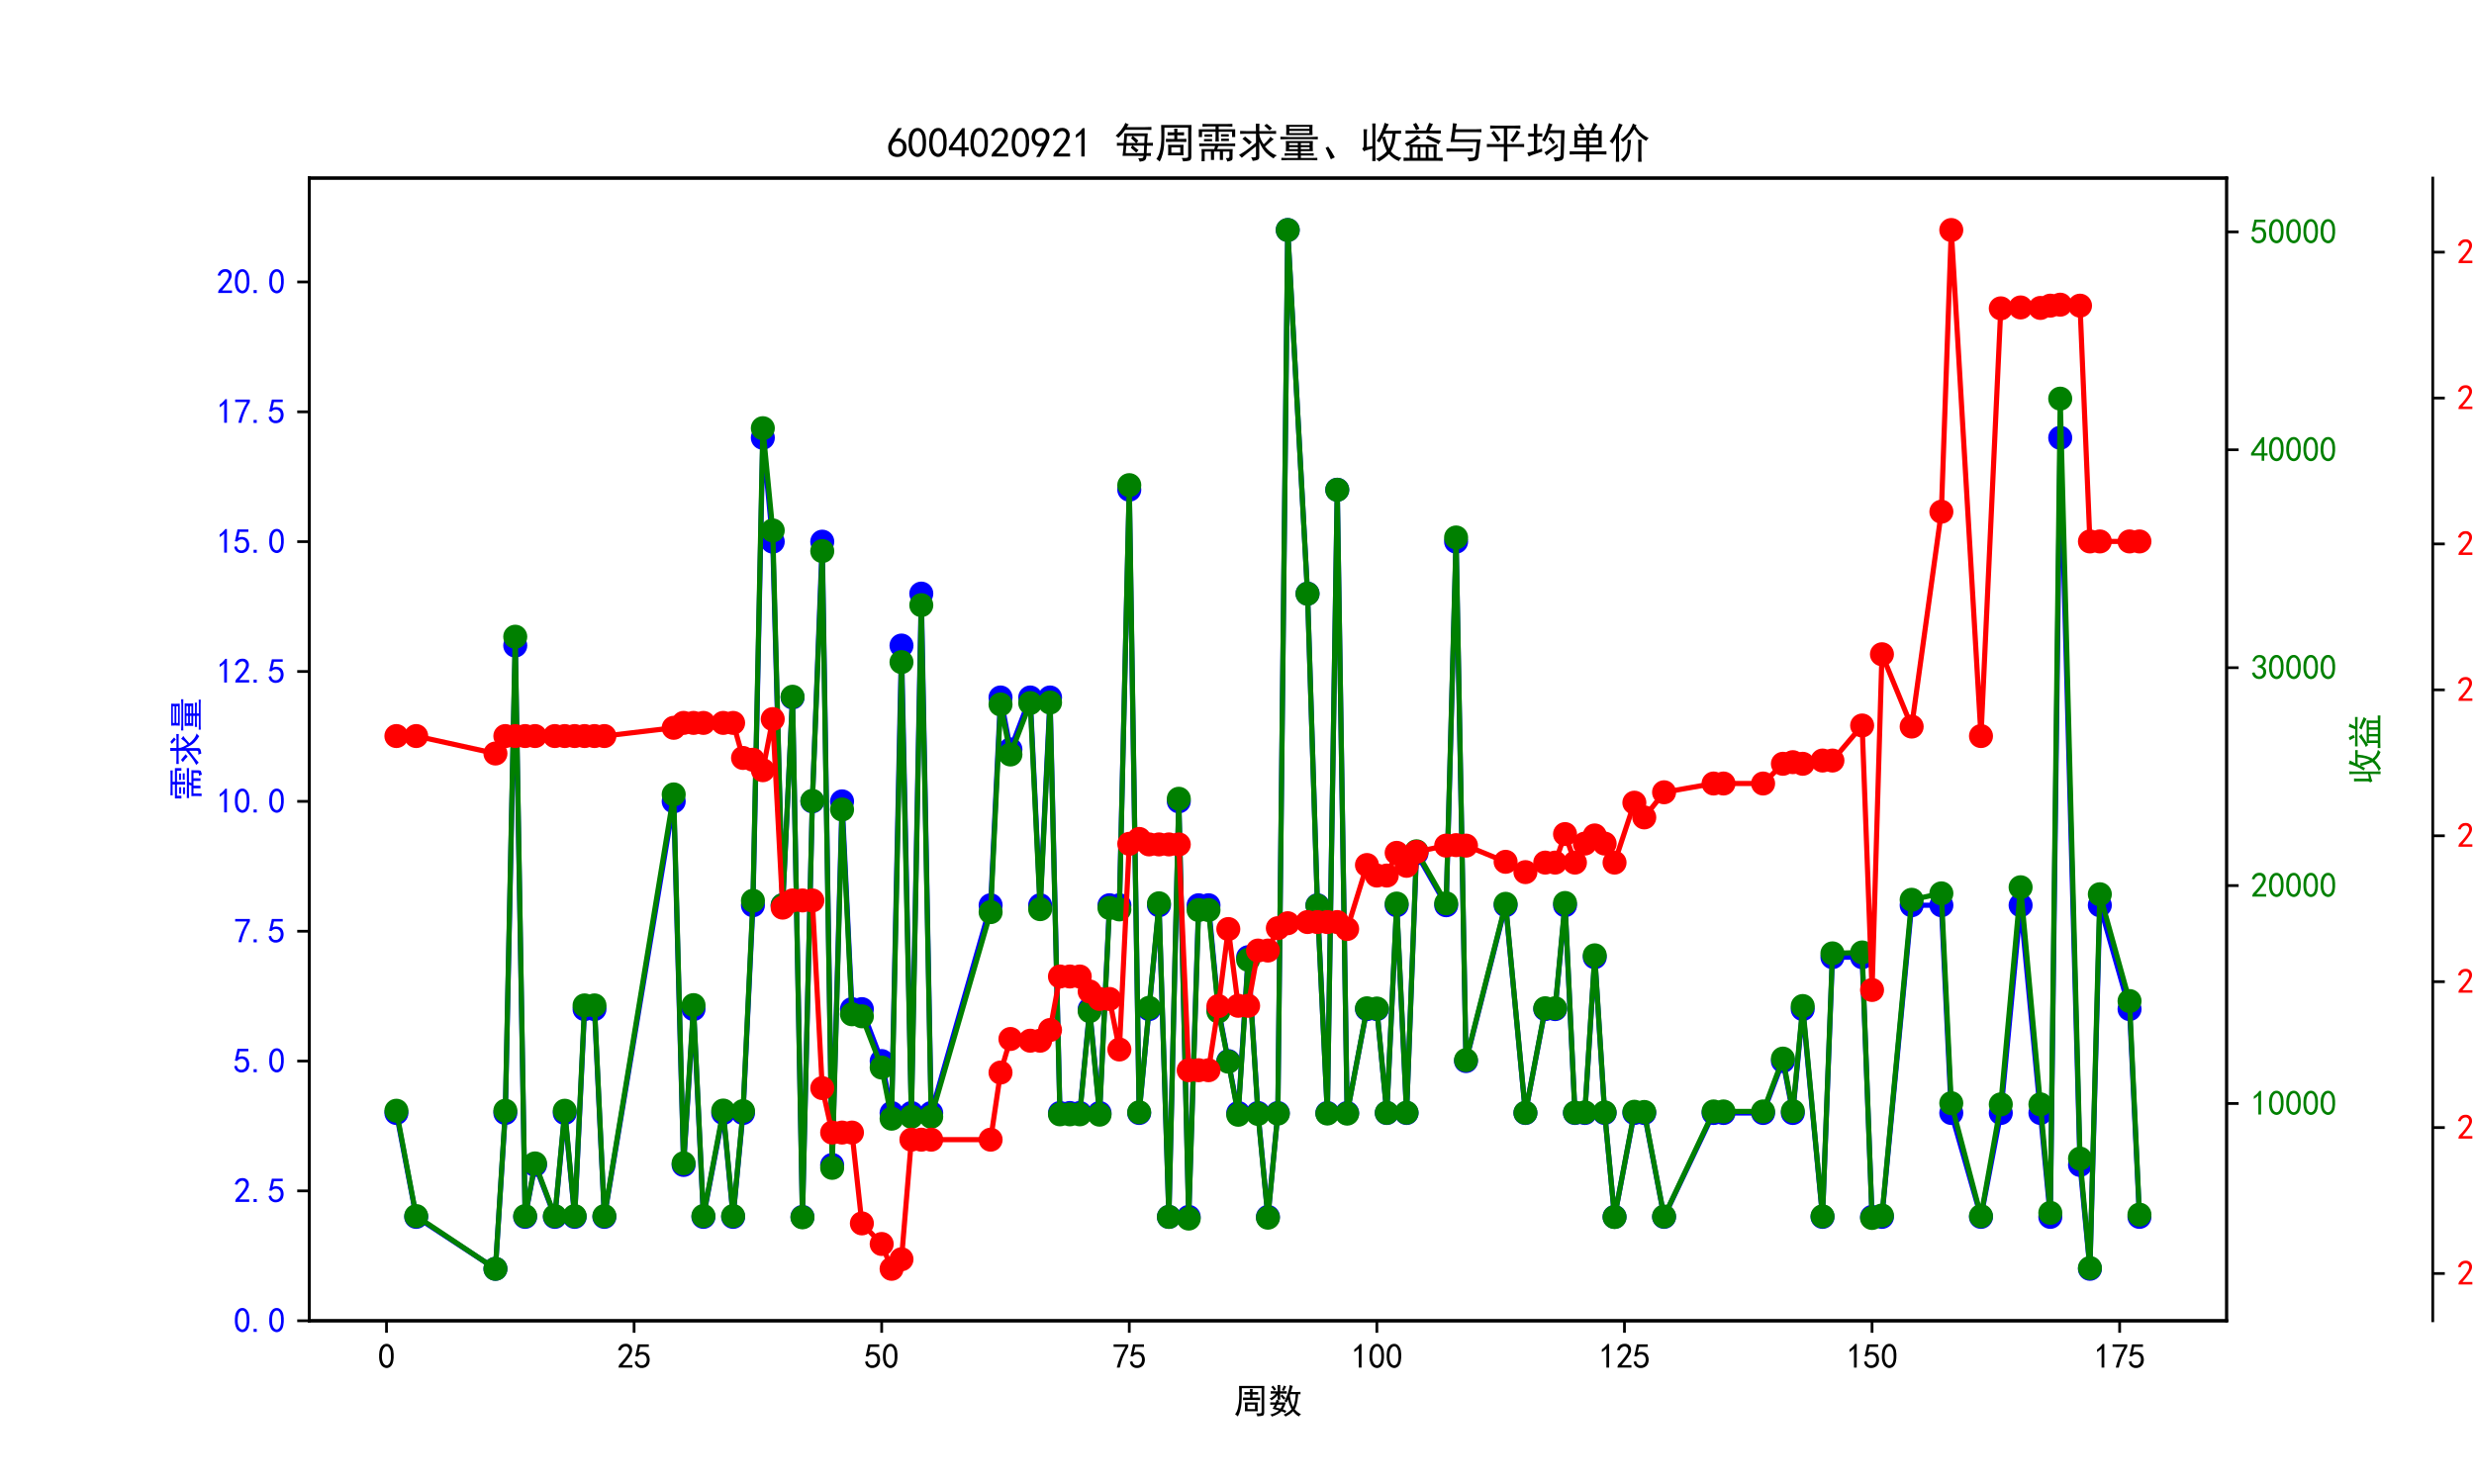 <?xml version="1.0" encoding="utf-8" standalone="no"?>
<!DOCTYPE svg PUBLIC "-//W3C//DTD SVG 1.1//EN"
  "http://www.w3.org/Graphics/SVG/1.1/DTD/svg11.dtd">
<svg xmlns:xlink="http://www.w3.org/1999/xlink" width="720pt" height="432pt" viewBox="0 0 720 432" xmlns="http://www.w3.org/2000/svg" version="1.1">
 <defs>
  <style type="text/css">*{stroke-linejoin: round; stroke-linecap: butt}</style>
 </defs>
 <g id="figure_1">
  <g id="patch_1">
   <path d="M 0 432 
L 720 432 
L 720 0 
L 0 0 
z
" style="fill: #ffffff"/>
  </g>
  <g id="axes_1">
   <g id="patch_2">
    <path d="M 90 384.48 
L 648 384.48 
L 648 51.84 
L 90 51.84 
z
" style="fill: #ffffff"/>
   </g>
   <g id="matplotlib.axis_1">
    <g id="xtick_1">
     <g id="line2d_1">
      <defs>
       <path id="mb428ea2d74" d="M 0 0 
L 0 3.5 
" style="stroke: #000000; stroke-width: 0.8"/>
      </defs>
      <g>
       <use xlink:href="#mb428ea2d74" x="112.481" y="384.48" style="stroke: #000000; stroke-width: 0.8"/>
      </g>
     </g>
     <g id="text_1">
      <!-- 0 -->
      <g transform="translate(109.981 398.355) scale(0.1 -0.1)">
       <defs>
        <path id="SimHei-30" d="M 225 2537 
Q 250 3200 412 3587 
Q 575 3975 875 4225 
Q 1175 4475 1612 4475 
Q 2050 4475 2375 4112 
Q 2700 3750 2800 3200 
Q 2900 2650 2862 1937 
Q 2825 1225 2612 775 
Q 2400 325 1975 150 
Q 1550 -25 1125 187 
Q 700 400 525 750 
Q 350 1100 275 1487 
Q 200 1875 225 2537 
z
M 750 2687 
Q 675 2000 800 1462 
Q 925 925 1212 700 
Q 1500 475 1800 612 
Q 2100 750 2237 1162 
Q 2375 1575 2375 2062 
Q 2375 2550 2337 2950 
Q 2300 3350 2112 3675 
Q 1925 4000 1612 4012 
Q 1300 4025 1062 3700 
Q 825 3375 750 2687 
z
" transform="scale(0.016)"/>
       </defs>
       <use xlink:href="#SimHei-30"/>
      </g>
     </g>
    </g>
    <g id="xtick_2">
     <g id="line2d_2">
      <g>
       <use xlink:href="#mb428ea2d74" x="184.537" y="384.48" style="stroke: #000000; stroke-width: 0.8"/>
      </g>
     </g>
     <g id="text_2">
      <!-- 25 -->
      <g transform="translate(179.537 398.355) scale(0.1 -0.1)">
       <defs>
        <path id="SimHei-32" d="M 300 250 
Q 325 625 650 925 
Q 975 1225 1475 1862 
Q 1975 2500 2125 2850 
Q 2275 3200 2237 3450 
Q 2200 3700 2000 3862 
Q 1800 4025 1537 4000 
Q 1275 3975 1037 3800 
Q 800 3625 675 3275 
L 200 3350 
Q 400 3925 712 4187 
Q 1025 4450 1450 4475 
Q 1700 4500 1900 4462 
Q 2100 4425 2312 4287 
Q 2525 4150 2662 3875 
Q 2800 3600 2762 3212 
Q 2725 2825 2375 2287 
Q 2025 1750 1025 600 
L 2825 600 
L 2825 150 
L 300 150 
L 300 250 
z
" transform="scale(0.016)"/>
        <path id="SimHei-35" d="M 550 1325 
Q 725 650 1150 575 
Q 1575 500 1837 662 
Q 2100 825 2212 1087 
Q 2325 1350 2312 1675 
Q 2300 2000 2137 2225 
Q 1975 2450 1725 2525 
Q 1475 2600 1162 2525 
Q 850 2450 650 2175 
L 225 2225 
Q 275 2375 700 4375 
L 2675 4375 
L 2675 3925 
L 1075 3925 
Q 950 3250 825 2850 
Q 1200 3025 1525 3012 
Q 1850 3000 2150 2862 
Q 2450 2725 2587 2487 
Q 2725 2250 2787 2012 
Q 2850 1775 2837 1500 
Q 2825 1225 2725 937 
Q 2625 650 2425 462 
Q 2225 275 1937 162 
Q 1650 50 1275 75 
Q 900 100 562 350 
Q 225 600 100 1200 
L 550 1325 
z
" transform="scale(0.016)"/>
       </defs>
       <use xlink:href="#SimHei-32"/>
       <use xlink:href="#SimHei-35" x="50"/>
      </g>
     </g>
    </g>
    <g id="xtick_3">
     <g id="line2d_3">
      <g>
       <use xlink:href="#mb428ea2d74" x="256.593" y="384.48" style="stroke: #000000; stroke-width: 0.8"/>
      </g>
     </g>
     <g id="text_3">
      <!-- 50 -->
      <g transform="translate(251.593 398.355) scale(0.1 -0.1)">
       <use xlink:href="#SimHei-35"/>
       <use xlink:href="#SimHei-30" x="50"/>
      </g>
     </g>
    </g>
    <g id="xtick_4">
     <g id="line2d_4">
      <g>
       <use xlink:href="#mb428ea2d74" x="328.649" y="384.48" style="stroke: #000000; stroke-width: 0.8"/>
      </g>
     </g>
     <g id="text_4">
      <!-- 75 -->
      <g transform="translate(323.649 398.355) scale(0.1 -0.1)">
       <defs>
        <path id="SimHei-37" d="M 850 150 
Q 1300 2050 2425 3925 
L 275 3925 
L 275 4375 
L 2950 4375 
L 2950 3950 
Q 1775 2050 1400 150 
L 850 150 
z
" transform="scale(0.016)"/>
       </defs>
       <use xlink:href="#SimHei-37"/>
       <use xlink:href="#SimHei-35" x="50"/>
      </g>
     </g>
    </g>
    <g id="xtick_5">
     <g id="line2d_5">
      <g>
       <use xlink:href="#mb428ea2d74" x="400.705" y="384.48" style="stroke: #000000; stroke-width: 0.8"/>
      </g>
     </g>
     <g id="text_5">
      <!-- 100 -->
      <g transform="translate(393.205 398.355) scale(0.1 -0.1)">
       <defs>
        <path id="SimHei-31" d="M 1400 3600 
Q 1075 3275 575 2975 
L 575 3450 
Q 1200 3875 1600 4450 
L 1900 4450 
L 1900 150 
L 1400 150 
L 1400 3600 
z
" transform="scale(0.016)"/>
       </defs>
       <use xlink:href="#SimHei-31"/>
       <use xlink:href="#SimHei-30" x="50"/>
       <use xlink:href="#SimHei-30" x="100"/>
      </g>
     </g>
    </g>
    <g id="xtick_6">
     <g id="line2d_6">
      <g>
       <use xlink:href="#mb428ea2d74" x="472.76" y="384.48" style="stroke: #000000; stroke-width: 0.8"/>
      </g>
     </g>
     <g id="text_6">
      <!-- 125 -->
      <g transform="translate(465.26 398.355) scale(0.1 -0.1)">
       <use xlink:href="#SimHei-31"/>
       <use xlink:href="#SimHei-32" x="50"/>
       <use xlink:href="#SimHei-35" x="100"/>
      </g>
     </g>
    </g>
    <g id="xtick_7">
     <g id="line2d_7">
      <g>
       <use xlink:href="#mb428ea2d74" x="544.816" y="384.48" style="stroke: #000000; stroke-width: 0.8"/>
      </g>
     </g>
     <g id="text_7">
      <!-- 150 -->
      <g transform="translate(537.316 398.355) scale(0.1 -0.1)">
       <use xlink:href="#SimHei-31"/>
       <use xlink:href="#SimHei-35" x="50"/>
       <use xlink:href="#SimHei-30" x="100"/>
      </g>
     </g>
    </g>
    <g id="xtick_8">
     <g id="line2d_8">
      <g>
       <use xlink:href="#mb428ea2d74" x="616.872" y="384.48" style="stroke: #000000; stroke-width: 0.8"/>
      </g>
     </g>
     <g id="text_8">
      <!-- 175 -->
      <g transform="translate(609.372 398.355) scale(0.1 -0.1)">
       <use xlink:href="#SimHei-31"/>
       <use xlink:href="#SimHei-37" x="50"/>
       <use xlink:href="#SimHei-35" x="100"/>
      </g>
     </g>
    </g>
    <g id="text_9">
     <!-- 周数 -->
     <g transform="translate(359 411.339) scale(0.1 -0.1)">
      <defs>
       <path id="SimHei-5468" d="M 5600 4925 
Q 5575 4400 5575 3800 
L 5575 50 
Q 5550 -375 5325 -462 
Q 5100 -550 4325 -600 
Q 4300 -400 4125 -75 
Q 4800 -100 4962 -37 
Q 5125 25 5100 225 
L 5100 4525 
L 1500 4525 
Q 1500 2575 1450 1887 
Q 1400 1200 1237 550 
Q 1075 -100 775 -625 
Q 625 -450 275 -225 
Q 650 225 825 1000 
Q 1000 1775 1025 2587 
Q 1050 3400 1000 4925 
L 5600 4925 
z
M 2050 325 
Q 2075 625 2075 950 
L 2075 1400 
Q 2075 1625 2050 1925 
L 4400 1925 
Q 4375 1725 4375 1450 
L 4375 875 
Q 4375 600 4400 325 
L 2050 325 
z
M 3000 3800 
Q 3000 4150 2975 4375 
L 3475 4375 
Q 3450 4075 3450 3800 
Q 4100 3800 4475 3825 
L 4475 3350 
Q 4125 3375 3450 3375 
L 3450 2800 
Q 4200 2800 4825 2825 
L 4825 2350 
Q 4175 2375 3725 2375 
L 2750 2375 
Q 2325 2375 1725 2350 
L 1725 2825 
Q 2325 2800 3000 2800 
L 3000 3375 
Q 2500 3375 1975 3350 
L 1975 3825 
Q 2475 3800 3000 3800 
z
M 3900 725 
L 3900 1525 
L 2550 1525 
L 2550 725 
L 3900 725 
z
" transform="scale(0.016)"/>
       <path id="SimHei-6570" d="M 4525 4925 
Q 4475 4800 4400 4587 
Q 4325 4375 4175 3825 
L 5325 3825 
Q 5575 3825 5925 3850 
L 5925 3400 
Q 5650 3425 5500 3425 
Q 5500 3025 5362 2162 
Q 5225 1300 4875 675 
Q 5125 375 5437 137 
Q 5750 -100 6025 -200 
Q 5725 -425 5625 -625 
Q 5325 -450 5075 -225 
Q 4825 0 4575 325 
Q 4300 25 3987 -187 
Q 3675 -400 3200 -650 
Q 3075 -425 2850 -300 
Q 3225 -150 3650 125 
Q 4075 400 4300 675 
Q 4125 1025 3962 1425 
Q 3800 1825 3675 2475 
Q 3600 2275 3425 1950 
Q 3250 2050 3000 2150 
Q 3400 2850 3650 3675 
Q 3900 4500 3975 5100 
Q 4275 4975 4525 4925 
z
M 2100 2250 
Q 2000 2150 1875 1925 
L 3250 1925 
Q 3100 1300 2725 675 
Q 3125 525 3350 400 
Q 3225 225 3125 25 
Q 2900 175 2450 325 
Q 1950 -225 725 -650 
Q 600 -375 400 -275 
Q 1575 0 2000 475 
Q 1300 650 850 775 
Q 1000 1000 1250 1525 
Q 1000 1525 425 1500 
L 425 1950 
Q 900 1925 1400 1925 
Q 1500 2150 1550 2425 
Q 1825 2325 2100 2250 
z
M 1775 3950 
Q 1775 4550 1750 5100 
L 2250 5100 
Q 2225 4575 2225 3950 
Q 3075 3950 3425 3975 
L 3425 3525 
Q 3075 3550 2225 3550 
Q 2225 2825 2250 2425 
L 1750 2425 
Q 1775 2775 1775 3300 
Q 1650 3100 1300 2787 
Q 950 2475 650 2300 
Q 525 2525 275 2625 
Q 500 2700 875 2975 
Q 1250 3250 1450 3550 
Q 950 3550 500 3525 
L 500 3975 
Q 925 3950 1775 3950 
z
M 3975 3175 
Q 4200 1700 4600 1125 
Q 4850 1700 4937 2287 
Q 5025 2875 5050 3425 
L 4075 3425 
L 3975 3175 
z
M 1450 1000 
Q 1750 925 2275 800 
Q 2475 1050 2650 1525 
L 1725 1525 
Q 1600 1275 1450 1000 
z
M 3325 4825 
Q 3200 4625 3125 4450 
Q 3050 4275 2925 4025 
Q 2725 4125 2525 4175 
Q 2725 4500 2900 5000 
Q 3150 4875 3325 4825 
z
M 2575 3375 
Q 2900 3050 3200 2725 
Q 3050 2600 2875 2425 
Q 2525 2850 2300 3100 
Q 2450 3225 2575 3375 
z
M 925 5000 
Q 1275 4650 1500 4300 
L 1125 4075 
Q 950 4425 600 4725 
Q 825 4875 925 5000 
z
" transform="scale(0.016)"/>
      </defs>
      <use xlink:href="#SimHei-5468"/>
      <use xlink:href="#SimHei-6570" x="100"/>
     </g>
    </g>
   </g>
   <g id="matplotlib.axis_2">
    <g id="ytick_1">
     <g id="line2d_9">
      <defs>
       <path id="m85dbac2da6" d="M 0 0 
L -3.5 0 
" style="stroke: #000000; stroke-width: 0.8"/>
      </defs>
      <g>
       <use xlink:href="#m85dbac2da6" x="90" y="384.48" style="stroke: #000000; stroke-width: 0.8"/>
      </g>
     </g>
     <g id="text_10">
      <!-- 0.0 -->
      <g style="fill: #0000ff" transform="translate(68 387.918) scale(0.1 -0.1)">
       <defs>
        <path id="SimHei-2e" d="M 1075 125 
L 500 125 
L 500 675 
L 1075 675 
L 1075 125 
z
" transform="scale(0.016)"/>
       </defs>
       <use xlink:href="#SimHei-30"/>
       <use xlink:href="#SimHei-2e" x="50"/>
       <use xlink:href="#SimHei-30" x="100"/>
      </g>
     </g>
    </g>
    <g id="ytick_2">
     <g id="line2d_10">
      <g>
       <use xlink:href="#m85dbac2da6" x="90" y="346.68" style="stroke: #000000; stroke-width: 0.8"/>
      </g>
     </g>
     <g id="text_11">
      <!-- 2.5 -->
      <g style="fill: #0000ff" transform="translate(68 350.118) scale(0.1 -0.1)">
       <use xlink:href="#SimHei-32"/>
       <use xlink:href="#SimHei-2e" x="50"/>
       <use xlink:href="#SimHei-35" x="100"/>
      </g>
     </g>
    </g>
    <g id="ytick_3">
     <g id="line2d_11">
      <g>
       <use xlink:href="#m85dbac2da6" x="90" y="308.88" style="stroke: #000000; stroke-width: 0.8"/>
      </g>
     </g>
     <g id="text_12">
      <!-- 5.0 -->
      <g style="fill: #0000ff" transform="translate(68 312.317) scale(0.1 -0.1)">
       <use xlink:href="#SimHei-35"/>
       <use xlink:href="#SimHei-2e" x="50"/>
       <use xlink:href="#SimHei-30" x="100"/>
      </g>
     </g>
    </g>
    <g id="ytick_4">
     <g id="line2d_12">
      <g>
       <use xlink:href="#m85dbac2da6" x="90" y="271.08" style="stroke: #000000; stroke-width: 0.8"/>
      </g>
     </g>
     <g id="text_13">
      <!-- 7.5 -->
      <g style="fill: #0000ff" transform="translate(68 274.517) scale(0.1 -0.1)">
       <use xlink:href="#SimHei-37"/>
       <use xlink:href="#SimHei-2e" x="50"/>
       <use xlink:href="#SimHei-35" x="100"/>
      </g>
     </g>
    </g>
    <g id="ytick_5">
     <g id="line2d_13">
      <g>
       <use xlink:href="#m85dbac2da6" x="90" y="233.28" style="stroke: #000000; stroke-width: 0.8"/>
      </g>
     </g>
     <g id="text_14">
      <!-- 10.0 -->
      <g style="fill: #0000ff" transform="translate(63 236.718) scale(0.1 -0.1)">
       <use xlink:href="#SimHei-31"/>
       <use xlink:href="#SimHei-30" x="50"/>
       <use xlink:href="#SimHei-2e" x="100"/>
       <use xlink:href="#SimHei-30" x="150"/>
      </g>
     </g>
    </g>
    <g id="ytick_6">
     <g id="line2d_14">
      <g>
       <use xlink:href="#m85dbac2da6" x="90" y="195.48" style="stroke: #000000; stroke-width: 0.8"/>
      </g>
     </g>
     <g id="text_15">
      <!-- 12.5 -->
      <g style="fill: #0000ff" transform="translate(63 198.917) scale(0.1 -0.1)">
       <use xlink:href="#SimHei-31"/>
       <use xlink:href="#SimHei-32" x="50"/>
       <use xlink:href="#SimHei-2e" x="100"/>
       <use xlink:href="#SimHei-35" x="150"/>
      </g>
     </g>
    </g>
    <g id="ytick_7">
     <g id="line2d_15">
      <g>
       <use xlink:href="#m85dbac2da6" x="90" y="157.68" style="stroke: #000000; stroke-width: 0.8"/>
      </g>
     </g>
     <g id="text_16">
      <!-- 15.0 -->
      <g style="fill: #0000ff" transform="translate(63 161.118) scale(0.1 -0.1)">
       <use xlink:href="#SimHei-31"/>
       <use xlink:href="#SimHei-35" x="50"/>
       <use xlink:href="#SimHei-2e" x="100"/>
       <use xlink:href="#SimHei-30" x="150"/>
      </g>
     </g>
    </g>
    <g id="ytick_8">
     <g id="line2d_16">
      <g>
       <use xlink:href="#m85dbac2da6" x="90" y="119.88" style="stroke: #000000; stroke-width: 0.8"/>
      </g>
     </g>
     <g id="text_17">
      <!-- 17.5 -->
      <g style="fill: #0000ff" transform="translate(63 123.317) scale(0.1 -0.1)">
       <use xlink:href="#SimHei-31"/>
       <use xlink:href="#SimHei-37" x="50"/>
       <use xlink:href="#SimHei-2e" x="100"/>
       <use xlink:href="#SimHei-35" x="150"/>
      </g>
     </g>
    </g>
    <g id="ytick_9">
     <g id="line2d_17">
      <g>
       <use xlink:href="#m85dbac2da6" x="90" y="82.08" style="stroke: #000000; stroke-width: 0.8"/>
      </g>
     </g>
     <g id="text_18">
      <!-- 20.0 -->
      <g style="fill: #0000ff" transform="translate(63 85.517) scale(0.1 -0.1)">
       <use xlink:href="#SimHei-32"/>
       <use xlink:href="#SimHei-30" x="50"/>
       <use xlink:href="#SimHei-2e" x="100"/>
       <use xlink:href="#SimHei-30" x="150"/>
      </g>
     </g>
    </g>
    <g id="text_19">
     <!-- 需求量 -->
     <g style="fill: #0000ff" transform="translate(57.75 233.16) rotate(-90) scale(0.1 -0.1)">
      <defs>
       <path id="SimHei-9700" d="M 5150 2100 
Q 5500 2100 5975 2125 
L 5975 1700 
Q 5500 1725 5150 1725 
L 3425 1725 
Q 3300 1500 3250 1275 
L 5600 1275 
Q 5575 950 5575 700 
L 5575 -50 
Q 5575 -350 5425 -437 
Q 5275 -525 4775 -625 
Q 4750 -400 4550 -100 
Q 4950 -100 5025 -50 
Q 5100 0 5100 200 
L 5100 900 
L 4125 900 
L 4125 -375 
L 3650 -375 
L 3650 900 
L 2775 900 
L 2775 -375 
L 2300 -375 
L 2300 900 
L 1350 900 
L 1350 -575 
L 875 -575 
Q 900 -225 900 175 
L 900 575 
Q 900 900 875 1275 
L 2800 1275 
Q 2875 1500 2925 1725 
L 1350 1725 
Q 925 1725 525 1700 
L 525 2125 
Q 900 2100 1325 2100 
L 5150 2100 
z
M 4700 5075 
Q 5075 5075 5550 5100 
L 5550 4675 
Q 5075 4700 4700 4700 
L 3475 4700 
L 3475 4275 
L 5975 4275 
L 5975 3100 
L 5500 3100 
L 5500 3900 
L 3475 3900 
L 3475 3200 
Q 3475 2775 3500 2425 
L 2975 2425 
Q 3000 2750 3000 3175 
L 3000 3900 
L 950 3900 
L 950 3100 
L 450 3100 
Q 450 3375 462 3650 
Q 475 3925 450 4275 
L 3000 4275 
L 3000 4700 
L 1775 4700 
Q 1400 4700 1025 4675 
L 1025 5100 
Q 1400 5075 1750 5075 
L 4700 5075 
z
M 2475 2450 
L 1250 2450 
L 1250 2800 
L 2475 2800 
L 2475 2450 
z
M 2500 3150 
L 1325 3150 
L 1325 3500 
L 2500 3500 
L 2500 3150 
z
M 5000 3175 
L 3825 3175 
L 3825 3525 
L 5000 3525 
L 5000 3175 
z
M 5025 2500 
L 3850 2500 
L 3850 2850 
L 5025 2850 
L 5025 2500 
z
" transform="scale(0.016)"/>
       <path id="SimHei-6c42" d="M 475 4025 
Q 875 4000 1325 4000 
L 2875 4000 
Q 2875 4725 2850 5125 
L 3400 5125 
Q 3375 4725 3375 4000 
L 5150 4000 
Q 5500 4000 5925 4025 
L 5925 3575 
Q 5475 3600 5150 3600 
L 3375 3600 
Q 3400 3200 3612 2750 
Q 3825 2300 4050 2000 
Q 4600 2450 5075 3150 
Q 5250 2950 5575 2750 
Q 5275 2600 4250 1650 
Q 4575 1225 5037 850 
Q 5500 475 6050 325 
Q 5700 125 5550 -150 
Q 5000 150 4437 687 
Q 3875 1225 3375 2375 
L 3375 150 
Q 3400 -225 3137 -350 
Q 2875 -475 2375 -525 
Q 2325 -275 2150 25 
Q 2575 0 2737 37 
Q 2900 75 2875 300 
L 2875 1675 
Q 1875 900 1437 550 
Q 1000 200 725 -50 
Q 500 200 300 400 
Q 650 575 1200 937 
Q 1750 1300 2875 2250 
L 2875 3600 
L 1325 3600 
Q 875 3600 475 3575 
L 475 4025 
z
M 1225 3175 
Q 1775 2725 2250 2325 
L 1825 1950 
Q 1450 2375 825 2825 
L 1225 3175 
z
M 4500 5100 
Q 4900 4825 5300 4425 
Q 5125 4300 4925 4100 
Q 4650 4400 4125 4825 
Q 4275 4950 4500 5100 
z
" transform="scale(0.016)"/>
       <path id="SimHei-91cf" d="M 5250 2500 
Q 5225 2200 5225 1700 
Q 5225 1225 5250 950 
L 3425 950 
L 3425 625 
L 4575 625 
Q 5000 625 5375 650 
L 5375 275 
Q 5025 300 4575 300 
L 3425 300 
L 3425 -75 
L 5125 -75 
Q 5525 -75 5925 -50 
L 5925 -425 
Q 5525 -400 5125 -400 
L 1275 -400 
Q 900 -400 475 -425 
L 475 -50 
Q 925 -50 1275 -75 
L 2975 -75 
L 2975 300 
L 1725 300 
Q 1350 300 975 250 
L 975 650 
Q 1375 625 1725 625 
L 2975 625 
L 2975 950 
L 1150 950 
Q 1175 1375 1175 1775 
Q 1175 2175 1150 2500 
L 5250 2500 
z
M 5200 4950 
Q 5175 4575 5175 4250 
Q 5175 3925 5200 3400 
L 1200 3400 
Q 1225 3925 1225 4250 
Q 1225 4575 1200 4950 
L 5200 4950 
z
M 4900 3100 
Q 5500 3125 6000 3150 
L 6000 2750 
Q 5500 2775 4925 2775 
L 1650 2775 
Q 975 2775 325 2750 
L 325 3150 
Q 975 3125 1650 3100 
L 4900 3100 
z
M 4725 3700 
L 4725 4025 
L 1675 4025 
L 1675 3700 
L 4725 3700 
z
M 4725 4350 
L 4725 4650 
L 1675 4650 
L 1675 4350 
L 4725 4350 
z
M 4750 1875 
L 4750 2175 
L 3425 2175 
L 3425 1875 
L 4750 1875 
z
M 2975 1875 
L 2975 2175 
L 1650 2175 
L 1650 1875 
L 2975 1875 
z
M 2975 1275 
L 2975 1550 
L 1650 1550 
L 1650 1275 
L 2975 1275 
z
M 4750 1275 
L 4750 1550 
L 3425 1550 
L 3425 1275 
L 4750 1275 
z
" transform="scale(0.016)"/>
      </defs>
      <use xlink:href="#SimHei-9700"/>
      <use xlink:href="#SimHei-6c42" x="100"/>
      <use xlink:href="#SimHei-91cf" x="200"/>
     </g>
    </g>
   </g>
   <g id="line2d_18">
    <path d="M 115.364 324 
L 121.128 354.24 
L 144.186 369.36 
L 147.068 324 
L 149.95 187.92 
L 152.833 354.24 
L 155.715 339.12 
L 161.479 354.24 
L 164.362 324 
L 167.244 354.24 
L 170.126 293.76 
L 173.008 293.76 
L 175.89 354.24 
L 196.066 233.28 
L 198.948 339.12 
L 201.831 293.76 
L 204.713 354.24 
L 210.477 324 
L 213.36 354.24 
L 216.242 324 
L 219.124 263.52 
L 222.006 127.44 
L 224.888 157.68 
L 227.771 263.52 
L 230.653 203.04 
L 233.535 354.24 
L 236.417 233.28 
L 239.3 157.68 
L 242.182 339.12 
L 245.064 233.28 
L 247.946 293.76 
L 250.829 293.76 
L 256.593 308.88 
L 259.475 324 
L 262.357 187.92 
L 265.24 324 
L 268.122 172.8 
L 271.004 324 
L 288.298 263.52 
L 291.18 203.04 
L 294.062 218.16 
L 299.826 203.04 
L 302.709 263.52 
L 305.591 203.04 
L 308.473 324 
L 311.355 324 
L 314.238 324 
L 317.12 293.76 
L 320.002 324 
L 322.884 263.52 
L 325.767 263.52 
L 328.649 142.56 
L 331.531 324 
L 334.413 293.76 
L 337.295 263.52 
L 340.178 354.24 
L 343.06 233.28 
L 345.942 354.24 
L 348.824 263.52 
L 351.707 263.52 
L 354.589 293.76 
L 357.471 308.88 
L 360.353 324 
L 363.236 278.64 
L 366.118 324 
L 369 354.24 
L 371.882 324 
L 374.764 66.96 
L 380.529 172.8 
L 383.411 263.52 
L 386.293 324 
L 389.176 142.56 
L 392.058 324 
L 397.822 293.76 
L 400.705 293.76 
L 403.587 324 
L 406.469 263.52 
L 409.351 324 
L 412.233 248.4 
L 420.88 263.52 
L 423.762 157.68 
L 426.645 308.88 
L 438.174 263.52 
L 443.938 324 
L 449.702 293.76 
L 452.585 293.76 
L 455.467 263.52 
L 458.349 324 
L 461.231 324 
L 464.114 278.64 
L 466.996 324 
L 469.878 354.24 
L 475.643 324 
L 478.525 324 
L 484.289 354.24 
L 498.7 324 
L 501.583 324 
L 513.112 324 
L 518.876 308.88 
L 521.758 324 
L 524.64 293.76 
L 530.405 354.24 
L 533.287 278.64 
L 541.934 278.64 
L 544.816 354.24 
L 547.698 354.24 
L 556.345 263.52 
L 564.992 263.52 
L 567.874 324 
L 576.521 354.24 
L 582.285 324 
L 588.05 263.52 
L 593.814 324 
L 596.696 354.24 
L 599.579 127.44 
L 605.343 339.12 
L 608.225 369.36 
L 611.107 263.52 
L 619.754 293.76 
L 622.636 354.24 
" clip-path="url(#p41768403c4)" style="fill: none; stroke: #0000ff; stroke-width: 1.5; stroke-linecap: square"/>
    <defs>
     <path id="m2610ed5f36" d="M 0 3 
C 0.796 3 1.559 2.684 2.121 2.121 
C 2.684 1.559 3 0.796 3 0 
C 3 -0.796 2.684 -1.559 2.121 -2.121 
C 1.559 -2.684 0.796 -3 0 -3 
C -0.796 -3 -1.559 -2.684 -2.121 -2.121 
C -2.684 -1.559 -3 -0.796 -3 0 
C -3 0.796 -2.684 1.559 -2.121 2.121 
C -1.559 2.684 -0.796 3 0 3 
z
" style="stroke: #0000ff"/>
    </defs>
    <g clip-path="url(#p41768403c4)">
     <use xlink:href="#m2610ed5f36" x="115.364" y="324" style="fill: #0000ff; stroke: #0000ff"/>
     <use xlink:href="#m2610ed5f36" x="121.128" y="354.24" style="fill: #0000ff; stroke: #0000ff"/>
     <use xlink:href="#m2610ed5f36" x="144.186" y="369.36" style="fill: #0000ff; stroke: #0000ff"/>
     <use xlink:href="#m2610ed5f36" x="147.068" y="324" style="fill: #0000ff; stroke: #0000ff"/>
     <use xlink:href="#m2610ed5f36" x="149.95" y="187.92" style="fill: #0000ff; stroke: #0000ff"/>
     <use xlink:href="#m2610ed5f36" x="152.833" y="354.24" style="fill: #0000ff; stroke: #0000ff"/>
     <use xlink:href="#m2610ed5f36" x="155.715" y="339.12" style="fill: #0000ff; stroke: #0000ff"/>
     <use xlink:href="#m2610ed5f36" x="161.479" y="354.24" style="fill: #0000ff; stroke: #0000ff"/>
     <use xlink:href="#m2610ed5f36" x="164.362" y="324" style="fill: #0000ff; stroke: #0000ff"/>
     <use xlink:href="#m2610ed5f36" x="167.244" y="354.24" style="fill: #0000ff; stroke: #0000ff"/>
     <use xlink:href="#m2610ed5f36" x="170.126" y="293.76" style="fill: #0000ff; stroke: #0000ff"/>
     <use xlink:href="#m2610ed5f36" x="173.008" y="293.76" style="fill: #0000ff; stroke: #0000ff"/>
     <use xlink:href="#m2610ed5f36" x="175.89" y="354.24" style="fill: #0000ff; stroke: #0000ff"/>
     <use xlink:href="#m2610ed5f36" x="196.066" y="233.28" style="fill: #0000ff; stroke: #0000ff"/>
     <use xlink:href="#m2610ed5f36" x="198.948" y="339.12" style="fill: #0000ff; stroke: #0000ff"/>
     <use xlink:href="#m2610ed5f36" x="201.831" y="293.76" style="fill: #0000ff; stroke: #0000ff"/>
     <use xlink:href="#m2610ed5f36" x="204.713" y="354.24" style="fill: #0000ff; stroke: #0000ff"/>
     <use xlink:href="#m2610ed5f36" x="210.477" y="324" style="fill: #0000ff; stroke: #0000ff"/>
     <use xlink:href="#m2610ed5f36" x="213.36" y="354.24" style="fill: #0000ff; stroke: #0000ff"/>
     <use xlink:href="#m2610ed5f36" x="216.242" y="324" style="fill: #0000ff; stroke: #0000ff"/>
     <use xlink:href="#m2610ed5f36" x="219.124" y="263.52" style="fill: #0000ff; stroke: #0000ff"/>
     <use xlink:href="#m2610ed5f36" x="222.006" y="127.44" style="fill: #0000ff; stroke: #0000ff"/>
     <use xlink:href="#m2610ed5f36" x="224.888" y="157.68" style="fill: #0000ff; stroke: #0000ff"/>
     <use xlink:href="#m2610ed5f36" x="227.771" y="263.52" style="fill: #0000ff; stroke: #0000ff"/>
     <use xlink:href="#m2610ed5f36" x="230.653" y="203.04" style="fill: #0000ff; stroke: #0000ff"/>
     <use xlink:href="#m2610ed5f36" x="233.535" y="354.24" style="fill: #0000ff; stroke: #0000ff"/>
     <use xlink:href="#m2610ed5f36" x="236.417" y="233.28" style="fill: #0000ff; stroke: #0000ff"/>
     <use xlink:href="#m2610ed5f36" x="239.3" y="157.68" style="fill: #0000ff; stroke: #0000ff"/>
     <use xlink:href="#m2610ed5f36" x="242.182" y="339.12" style="fill: #0000ff; stroke: #0000ff"/>
     <use xlink:href="#m2610ed5f36" x="245.064" y="233.28" style="fill: #0000ff; stroke: #0000ff"/>
     <use xlink:href="#m2610ed5f36" x="247.946" y="293.76" style="fill: #0000ff; stroke: #0000ff"/>
     <use xlink:href="#m2610ed5f36" x="250.829" y="293.76" style="fill: #0000ff; stroke: #0000ff"/>
     <use xlink:href="#m2610ed5f36" x="256.593" y="308.88" style="fill: #0000ff; stroke: #0000ff"/>
     <use xlink:href="#m2610ed5f36" x="259.475" y="324" style="fill: #0000ff; stroke: #0000ff"/>
     <use xlink:href="#m2610ed5f36" x="262.357" y="187.92" style="fill: #0000ff; stroke: #0000ff"/>
     <use xlink:href="#m2610ed5f36" x="265.24" y="324" style="fill: #0000ff; stroke: #0000ff"/>
     <use xlink:href="#m2610ed5f36" x="268.122" y="172.8" style="fill: #0000ff; stroke: #0000ff"/>
     <use xlink:href="#m2610ed5f36" x="271.004" y="324" style="fill: #0000ff; stroke: #0000ff"/>
     <use xlink:href="#m2610ed5f36" x="288.298" y="263.52" style="fill: #0000ff; stroke: #0000ff"/>
     <use xlink:href="#m2610ed5f36" x="291.18" y="203.04" style="fill: #0000ff; stroke: #0000ff"/>
     <use xlink:href="#m2610ed5f36" x="294.062" y="218.16" style="fill: #0000ff; stroke: #0000ff"/>
     <use xlink:href="#m2610ed5f36" x="299.826" y="203.04" style="fill: #0000ff; stroke: #0000ff"/>
     <use xlink:href="#m2610ed5f36" x="302.709" y="263.52" style="fill: #0000ff; stroke: #0000ff"/>
     <use xlink:href="#m2610ed5f36" x="305.591" y="203.04" style="fill: #0000ff; stroke: #0000ff"/>
     <use xlink:href="#m2610ed5f36" x="308.473" y="324" style="fill: #0000ff; stroke: #0000ff"/>
     <use xlink:href="#m2610ed5f36" x="311.355" y="324" style="fill: #0000ff; stroke: #0000ff"/>
     <use xlink:href="#m2610ed5f36" x="314.238" y="324" style="fill: #0000ff; stroke: #0000ff"/>
     <use xlink:href="#m2610ed5f36" x="317.12" y="293.76" style="fill: #0000ff; stroke: #0000ff"/>
     <use xlink:href="#m2610ed5f36" x="320.002" y="324" style="fill: #0000ff; stroke: #0000ff"/>
     <use xlink:href="#m2610ed5f36" x="322.884" y="263.52" style="fill: #0000ff; stroke: #0000ff"/>
     <use xlink:href="#m2610ed5f36" x="325.767" y="263.52" style="fill: #0000ff; stroke: #0000ff"/>
     <use xlink:href="#m2610ed5f36" x="328.649" y="142.56" style="fill: #0000ff; stroke: #0000ff"/>
     <use xlink:href="#m2610ed5f36" x="331.531" y="324" style="fill: #0000ff; stroke: #0000ff"/>
     <use xlink:href="#m2610ed5f36" x="334.413" y="293.76" style="fill: #0000ff; stroke: #0000ff"/>
     <use xlink:href="#m2610ed5f36" x="337.295" y="263.52" style="fill: #0000ff; stroke: #0000ff"/>
     <use xlink:href="#m2610ed5f36" x="340.178" y="354.24" style="fill: #0000ff; stroke: #0000ff"/>
     <use xlink:href="#m2610ed5f36" x="343.06" y="233.28" style="fill: #0000ff; stroke: #0000ff"/>
     <use xlink:href="#m2610ed5f36" x="345.942" y="354.24" style="fill: #0000ff; stroke: #0000ff"/>
     <use xlink:href="#m2610ed5f36" x="348.824" y="263.52" style="fill: #0000ff; stroke: #0000ff"/>
     <use xlink:href="#m2610ed5f36" x="351.707" y="263.52" style="fill: #0000ff; stroke: #0000ff"/>
     <use xlink:href="#m2610ed5f36" x="354.589" y="293.76" style="fill: #0000ff; stroke: #0000ff"/>
     <use xlink:href="#m2610ed5f36" x="357.471" y="308.88" style="fill: #0000ff; stroke: #0000ff"/>
     <use xlink:href="#m2610ed5f36" x="360.353" y="324" style="fill: #0000ff; stroke: #0000ff"/>
     <use xlink:href="#m2610ed5f36" x="363.236" y="278.64" style="fill: #0000ff; stroke: #0000ff"/>
     <use xlink:href="#m2610ed5f36" x="366.118" y="324" style="fill: #0000ff; stroke: #0000ff"/>
     <use xlink:href="#m2610ed5f36" x="369" y="354.24" style="fill: #0000ff; stroke: #0000ff"/>
     <use xlink:href="#m2610ed5f36" x="371.882" y="324" style="fill: #0000ff; stroke: #0000ff"/>
     <use xlink:href="#m2610ed5f36" x="374.764" y="66.96" style="fill: #0000ff; stroke: #0000ff"/>
     <use xlink:href="#m2610ed5f36" x="380.529" y="172.8" style="fill: #0000ff; stroke: #0000ff"/>
     <use xlink:href="#m2610ed5f36" x="383.411" y="263.52" style="fill: #0000ff; stroke: #0000ff"/>
     <use xlink:href="#m2610ed5f36" x="386.293" y="324" style="fill: #0000ff; stroke: #0000ff"/>
     <use xlink:href="#m2610ed5f36" x="389.176" y="142.56" style="fill: #0000ff; stroke: #0000ff"/>
     <use xlink:href="#m2610ed5f36" x="392.058" y="324" style="fill: #0000ff; stroke: #0000ff"/>
     <use xlink:href="#m2610ed5f36" x="397.822" y="293.76" style="fill: #0000ff; stroke: #0000ff"/>
     <use xlink:href="#m2610ed5f36" x="400.705" y="293.76" style="fill: #0000ff; stroke: #0000ff"/>
     <use xlink:href="#m2610ed5f36" x="403.587" y="324" style="fill: #0000ff; stroke: #0000ff"/>
     <use xlink:href="#m2610ed5f36" x="406.469" y="263.52" style="fill: #0000ff; stroke: #0000ff"/>
     <use xlink:href="#m2610ed5f36" x="409.351" y="324" style="fill: #0000ff; stroke: #0000ff"/>
     <use xlink:href="#m2610ed5f36" x="412.233" y="248.4" style="fill: #0000ff; stroke: #0000ff"/>
     <use xlink:href="#m2610ed5f36" x="420.88" y="263.52" style="fill: #0000ff; stroke: #0000ff"/>
     <use xlink:href="#m2610ed5f36" x="423.762" y="157.68" style="fill: #0000ff; stroke: #0000ff"/>
     <use xlink:href="#m2610ed5f36" x="426.645" y="308.88" style="fill: #0000ff; stroke: #0000ff"/>
     <use xlink:href="#m2610ed5f36" x="438.174" y="263.52" style="fill: #0000ff; stroke: #0000ff"/>
     <use xlink:href="#m2610ed5f36" x="443.938" y="324" style="fill: #0000ff; stroke: #0000ff"/>
     <use xlink:href="#m2610ed5f36" x="449.702" y="293.76" style="fill: #0000ff; stroke: #0000ff"/>
     <use xlink:href="#m2610ed5f36" x="452.585" y="293.76" style="fill: #0000ff; stroke: #0000ff"/>
     <use xlink:href="#m2610ed5f36" x="455.467" y="263.52" style="fill: #0000ff; stroke: #0000ff"/>
     <use xlink:href="#m2610ed5f36" x="458.349" y="324" style="fill: #0000ff; stroke: #0000ff"/>
     <use xlink:href="#m2610ed5f36" x="461.231" y="324" style="fill: #0000ff; stroke: #0000ff"/>
     <use xlink:href="#m2610ed5f36" x="464.114" y="278.64" style="fill: #0000ff; stroke: #0000ff"/>
     <use xlink:href="#m2610ed5f36" x="466.996" y="324" style="fill: #0000ff; stroke: #0000ff"/>
     <use xlink:href="#m2610ed5f36" x="469.878" y="354.24" style="fill: #0000ff; stroke: #0000ff"/>
     <use xlink:href="#m2610ed5f36" x="475.643" y="324" style="fill: #0000ff; stroke: #0000ff"/>
     <use xlink:href="#m2610ed5f36" x="478.525" y="324" style="fill: #0000ff; stroke: #0000ff"/>
     <use xlink:href="#m2610ed5f36" x="484.289" y="354.24" style="fill: #0000ff; stroke: #0000ff"/>
     <use xlink:href="#m2610ed5f36" x="498.7" y="324" style="fill: #0000ff; stroke: #0000ff"/>
     <use xlink:href="#m2610ed5f36" x="501.583" y="324" style="fill: #0000ff; stroke: #0000ff"/>
     <use xlink:href="#m2610ed5f36" x="513.112" y="324" style="fill: #0000ff; stroke: #0000ff"/>
     <use xlink:href="#m2610ed5f36" x="518.876" y="308.88" style="fill: #0000ff; stroke: #0000ff"/>
     <use xlink:href="#m2610ed5f36" x="521.758" y="324" style="fill: #0000ff; stroke: #0000ff"/>
     <use xlink:href="#m2610ed5f36" x="524.64" y="293.76" style="fill: #0000ff; stroke: #0000ff"/>
     <use xlink:href="#m2610ed5f36" x="530.405" y="354.24" style="fill: #0000ff; stroke: #0000ff"/>
     <use xlink:href="#m2610ed5f36" x="533.287" y="278.64" style="fill: #0000ff; stroke: #0000ff"/>
     <use xlink:href="#m2610ed5f36" x="541.934" y="278.64" style="fill: #0000ff; stroke: #0000ff"/>
     <use xlink:href="#m2610ed5f36" x="544.816" y="354.24" style="fill: #0000ff; stroke: #0000ff"/>
     <use xlink:href="#m2610ed5f36" x="547.698" y="354.24" style="fill: #0000ff; stroke: #0000ff"/>
     <use xlink:href="#m2610ed5f36" x="556.345" y="263.52" style="fill: #0000ff; stroke: #0000ff"/>
     <use xlink:href="#m2610ed5f36" x="564.992" y="263.52" style="fill: #0000ff; stroke: #0000ff"/>
     <use xlink:href="#m2610ed5f36" x="567.874" y="324" style="fill: #0000ff; stroke: #0000ff"/>
     <use xlink:href="#m2610ed5f36" x="576.521" y="354.24" style="fill: #0000ff; stroke: #0000ff"/>
     <use xlink:href="#m2610ed5f36" x="582.285" y="324" style="fill: #0000ff; stroke: #0000ff"/>
     <use xlink:href="#m2610ed5f36" x="588.05" y="263.52" style="fill: #0000ff; stroke: #0000ff"/>
     <use xlink:href="#m2610ed5f36" x="593.814" y="324" style="fill: #0000ff; stroke: #0000ff"/>
     <use xlink:href="#m2610ed5f36" x="596.696" y="354.24" style="fill: #0000ff; stroke: #0000ff"/>
     <use xlink:href="#m2610ed5f36" x="599.579" y="127.44" style="fill: #0000ff; stroke: #0000ff"/>
     <use xlink:href="#m2610ed5f36" x="605.343" y="339.12" style="fill: #0000ff; stroke: #0000ff"/>
     <use xlink:href="#m2610ed5f36" x="608.225" y="369.36" style="fill: #0000ff; stroke: #0000ff"/>
     <use xlink:href="#m2610ed5f36" x="611.107" y="263.52" style="fill: #0000ff; stroke: #0000ff"/>
     <use xlink:href="#m2610ed5f36" x="619.754" y="293.76" style="fill: #0000ff; stroke: #0000ff"/>
     <use xlink:href="#m2610ed5f36" x="622.636" y="354.24" style="fill: #0000ff; stroke: #0000ff"/>
    </g>
   </g>
   <g id="patch_3">
    <path d="M 90 384.48 
L 90 51.84 
" style="fill: none; stroke: #000000; stroke-width: 0.8; stroke-linejoin: miter; stroke-linecap: square"/>
   </g>
   <g id="patch_4">
    <path d="M 648 384.48 
L 648 51.84 
" style="fill: none; stroke: #000000; stroke-width: 0.8; stroke-linejoin: miter; stroke-linecap: square"/>
   </g>
   <g id="patch_5">
    <path d="M 90 384.48 
L 648 384.48 
" style="fill: none; stroke: #000000; stroke-width: 0.8; stroke-linejoin: miter; stroke-linecap: square"/>
   </g>
   <g id="patch_6">
    <path d="M 90 51.84 
L 648 51.84 
" style="fill: none; stroke: #000000; stroke-width: 0.8; stroke-linejoin: miter; stroke-linecap: square"/>
   </g>
  </g>
  <g id="axes_2">
   <g id="matplotlib.axis_3">
    <g id="ytick_10">
     <g id="line2d_19">
      <defs>
       <path id="m66493c6bd6" d="M 0 0 
L 3.5 0 
" style="stroke: #000000; stroke-width: 0.8"/>
      </defs>
      <g>
       <use xlink:href="#m66493c6bd6" x="648" y="321.239" style="stroke: #000000; stroke-width: 0.8"/>
      </g>
     </g>
     <g id="text_20">
      <!-- 10000 -->
      <g style="fill: #008000" transform="translate(655 324.677) scale(0.1 -0.1)">
       <use xlink:href="#SimHei-31"/>
       <use xlink:href="#SimHei-30" x="50"/>
       <use xlink:href="#SimHei-30" x="100"/>
       <use xlink:href="#SimHei-30" x="150"/>
       <use xlink:href="#SimHei-30" x="200"/>
      </g>
     </g>
    </g>
    <g id="ytick_11">
     <g id="line2d_20">
      <g>
       <use xlink:href="#m66493c6bd6" x="648" y="257.805" style="stroke: #000000; stroke-width: 0.8"/>
      </g>
     </g>
     <g id="text_21">
      <!-- 20000 -->
      <g style="fill: #008000" transform="translate(655 261.242) scale(0.1 -0.1)">
       <use xlink:href="#SimHei-32"/>
       <use xlink:href="#SimHei-30" x="50"/>
       <use xlink:href="#SimHei-30" x="100"/>
       <use xlink:href="#SimHei-30" x="150"/>
       <use xlink:href="#SimHei-30" x="200"/>
      </g>
     </g>
    </g>
    <g id="ytick_12">
     <g id="line2d_21">
      <g>
       <use xlink:href="#m66493c6bd6" x="648" y="194.37" style="stroke: #000000; stroke-width: 0.8"/>
      </g>
     </g>
     <g id="text_22">
      <!-- 30000 -->
      <g style="fill: #008000" transform="translate(655 197.808) scale(0.1 -0.1)">
       <defs>
        <path id="SimHei-33" d="M 250 1225 
L 700 1300 
Q 800 975 1025 762 
Q 1250 550 1587 562 
Q 1925 575 2125 837 
Q 2325 1100 2300 1437 
Q 2275 1775 2037 1962 
Q 1800 2150 1275 2225 
L 1275 2550 
Q 1800 2600 2037 2825 
Q 2275 3050 2250 3412 
Q 2225 3775 1925 3937 
Q 1625 4100 1287 3975 
Q 950 3850 750 3275 
L 300 3350 
Q 450 3800 712 4100 
Q 975 4400 1425 4450 
Q 1875 4500 2212 4337 
Q 2550 4175 2687 3837 
Q 2825 3500 2725 3100 
Q 2625 2700 2150 2400 
Q 2500 2250 2687 1950 
Q 2875 1650 2812 1162 
Q 2750 675 2375 375 
Q 2000 75 1525 87 
Q 1050 100 700 387 
Q 350 675 250 1225 
z
" transform="scale(0.016)"/>
       </defs>
       <use xlink:href="#SimHei-33"/>
       <use xlink:href="#SimHei-30" x="50"/>
       <use xlink:href="#SimHei-30" x="100"/>
       <use xlink:href="#SimHei-30" x="150"/>
       <use xlink:href="#SimHei-30" x="200"/>
      </g>
     </g>
    </g>
    <g id="ytick_13">
     <g id="line2d_22">
      <g>
       <use xlink:href="#m66493c6bd6" x="648" y="130.936" style="stroke: #000000; stroke-width: 0.8"/>
      </g>
     </g>
     <g id="text_23">
      <!-- 40000 -->
      <g style="fill: #008000" transform="translate(655 134.373) scale(0.1 -0.1)">
       <defs>
        <path id="SimHei-34" d="M 2000 1100 
L 75 1100 
L 75 1525 
L 2100 4450 
L 2475 4450 
L 2475 1525 
L 3075 1525 
L 3075 1100 
L 2475 1100 
L 2475 150 
L 2000 150 
L 2000 1100 
z
M 2000 1525 
L 2000 3500 
L 600 1525 
L 2000 1525 
z
" transform="scale(0.016)"/>
       </defs>
       <use xlink:href="#SimHei-34"/>
       <use xlink:href="#SimHei-30" x="50"/>
       <use xlink:href="#SimHei-30" x="100"/>
       <use xlink:href="#SimHei-30" x="150"/>
       <use xlink:href="#SimHei-30" x="200"/>
      </g>
     </g>
    </g>
    <g id="ytick_14">
     <g id="line2d_23">
      <g>
       <use xlink:href="#m66493c6bd6" x="648" y="67.501" style="stroke: #000000; stroke-width: 0.8"/>
      </g>
     </g>
     <g id="text_24">
      <!-- 50000 -->
      <g style="fill: #008000" transform="translate(655 70.939) scale(0.1 -0.1)">
       <use xlink:href="#SimHei-35"/>
       <use xlink:href="#SimHei-30" x="50"/>
       <use xlink:href="#SimHei-30" x="100"/>
       <use xlink:href="#SimHei-30" x="150"/>
       <use xlink:href="#SimHei-30" x="200"/>
      </g>
     </g>
    </g>
    <g id="text_25">
     <!-- 收益 -->
     <g style="fill: #008000" transform="translate(691.93 228.16) rotate(-90) scale(0.1 -0.1)">
      <defs>
       <path id="SimHei-6536" d="M 4250 5050 
Q 4125 4850 3750 4050 
L 5150 4050 
Q 5675 4050 6125 4075 
L 6125 3600 
Q 5675 3625 5300 3625 
Q 5225 2625 5025 1975 
Q 4825 1325 4575 900 
Q 4900 500 5287 275 
Q 5675 50 6200 -75 
Q 5900 -275 5800 -550 
Q 5300 -350 4950 -100 
Q 4600 150 4275 525 
Q 3800 0 2775 -625 
Q 2650 -425 2300 -225 
Q 3275 150 3950 925 
Q 3775 1325 3612 1787 
Q 3450 2250 3250 3000 
Q 2975 2450 2825 2275 
Q 2650 2400 2425 2525 
Q 2775 3025 3137 3837 
Q 3500 4650 3625 5250 
Q 3925 5125 4250 5050 
z
M 975 4275 
Q 925 3950 925 3450 
L 925 1575 
L 1775 1725 
L 1775 4425 
Q 1775 4775 1750 5150 
L 2250 5150 
Q 2225 4850 2225 4450 
L 2225 300 
Q 2225 -50 2250 -550 
L 1750 -550 
Q 1775 -25 1775 350 
L 1775 1350 
Q 625 1050 500 925 
Q 375 1125 225 1350 
Q 450 1475 450 1800 
L 450 3575 
Q 450 3925 425 4275 
L 975 4275 
z
M 3725 3150 
Q 3800 2700 3962 2212 
Q 4125 1725 4300 1375 
Q 4725 2150 4825 3625 
L 3575 3625 
Q 3400 3275 3300 3100 
L 3725 3150 
z
" transform="scale(0.016)"/>
       <path id="SimHei-76ca" d="M 2825 2925 
Q 2425 2775 2012 2487 
Q 1600 2200 1225 1975 
L 5275 1975 
Q 5250 1575 5250 1000 
L 5250 -50 
Q 5800 -50 6175 -25 
L 6175 -525 
Q 5725 -500 5250 -500 
L 1325 -500 
Q 700 -500 250 -525 
L 250 -25 
Q 600 -50 1175 -50 
L 1175 1050 
Q 1175 1575 1150 1925 
Q 1000 1800 800 1700 
Q 650 1950 425 2125 
Q 800 2275 1312 2600 
Q 1825 2925 2325 3400 
Q 2550 3150 2825 2925 
z
M 4725 5050 
Q 4575 4900 4462 4637 
Q 4350 4375 4175 4075 
L 4625 4075 
Q 5350 4075 5900 4100 
L 5900 3625 
Q 5350 3650 4625 3650 
L 1975 3650 
Q 1350 3650 550 3625 
L 550 4100 
Q 1175 4075 1975 4075 
L 3675 4075 
Q 3775 4300 3887 4625 
Q 4000 4950 4125 5250 
L 4725 5050 
z
M 3600 -50 
L 3600 1575 
L 2800 1575 
L 2800 -50 
L 3600 -50 
z
M 4800 -50 
L 4800 1575 
L 4025 1575 
L 4025 -50 
L 4800 -50 
z
M 2375 -50 
L 2375 1575 
L 1625 1575 
L 1625 -50 
L 2375 -50 
z
M 3900 3350 
Q 4375 3150 4900 2925 
Q 5425 2700 5900 2500 
Q 5700 2300 5550 2000 
Q 5025 2300 4512 2537 
Q 4000 2775 3625 2900 
Q 3750 3075 3900 3350 
z
M 2150 5250 
Q 2375 4925 2650 4350 
Q 2425 4275 2150 4125 
Q 1950 4650 1675 5025 
Q 1875 5100 2150 5250 
z
" transform="scale(0.016)"/>
      </defs>
      <use xlink:href="#SimHei-6536"/>
      <use xlink:href="#SimHei-76ca" x="100"/>
     </g>
    </g>
   </g>
   <g id="line2d_24">
    <path d="M 115.364 323.343 
L 121.128 354.008 
L 144.186 369.36 
L 147.068 323.343 
L 149.95 185.349 
L 152.833 354.008 
L 155.715 338.676 
L 161.479 354.008 
L 164.362 323.343 
L 167.244 354.008 
L 170.126 292.678 
L 173.008 292.678 
L 175.89 354.008 
L 196.066 231.258 
L 198.948 338.633 
L 201.831 292.592 
L 204.713 353.98 
L 210.477 323.286 
L 213.36 353.98 
L 216.242 323.438 
L 219.124 262.219 
L 222.006 124.65 
L 224.888 154.407 
L 227.771 263.504 
L 230.653 202.826 
L 233.535 354.366 
L 236.417 233.134 
L 239.3 160.424 
L 242.182 339.969 
L 245.064 235.657 
L 247.946 295.264 
L 250.829 295.856 
L 256.593 310.771 
L 259.475 325.659 
L 262.357 192.742 
L 265.24 325.098 
L 268.122 176.158 
L 271.004 325.098 
L 288.298 265.522 
L 291.18 205.071 
L 294.062 219.636 
L 299.826 204.655 
L 302.709 264.661 
L 305.591 204.516 
L 308.473 324.388 
L 311.355 324.388 
L 314.238 324.388 
L 317.12 294.343 
L 320.002 324.486 
L 322.884 264.298 
L 325.767 264.738 
L 328.649 141.225 
L 331.531 323.79 
L 334.413 293.384 
L 337.295 262.955 
L 340.178 354.244 
L 343.06 232.525 
L 345.942 354.735 
L 348.824 264.918 
L 351.707 264.918 
L 354.589 294.439 
L 357.471 309.059 
L 360.353 324.516 
L 363.236 279.397 
L 366.118 324.276 
L 369 354.475 
L 371.882 324.178 
L 374.764 66.96 
L 380.529 172.847 
L 383.411 263.63 
L 386.293 324.152 
L 389.176 142.586 
L 392.058 324.182 
L 397.822 293.519 
L 400.705 293.588 
L 403.587 323.95 
L 406.469 263.028 
L 409.351 323.907 
L 412.233 247.813 
L 420.88 262.965 
L 423.762 156.462 
L 426.645 308.606 
L 438.174 263.106 
L 443.938 323.935 
L 449.702 293.503 
L 452.585 293.503 
L 455.467 262.865 
L 458.349 323.893 
L 461.231 323.811 
L 464.114 278.101 
L 466.996 323.811 
L 469.878 354.283 
L 475.643 323.633 
L 478.525 323.697 
L 484.289 354.131 
L 498.7 323.549 
L 501.583 323.549 
L 513.112 323.549 
L 518.876 308.161 
L 521.758 323.457 
L 524.64 292.859 
L 530.405 354.062 
L 533.287 277.531 
L 541.934 277.265 
L 544.816 354.56 
L 547.698 353.831 
L 556.345 261.93 
L 564.992 260.062 
L 567.874 321.143 
L 576.521 354.008 
L 582.285 321.484 
L 588.05 258.286 
L 593.814 321.482 
L 596.696 353.073 
L 599.579 116.048 
L 605.343 337.272 
L 608.225 369.13 
L 611.107 260.32 
L 619.754 291.409 
L 622.636 353.585 
" clip-path="url(#p41768403c4)" style="fill: none; stroke: #008000; stroke-width: 1.5; stroke-linecap: square"/>
    <defs>
     <path id="m789b6c5fe1" d="M 0 3 
C 0.796 3 1.559 2.684 2.121 2.121 
C 2.684 1.559 3 0.796 3 0 
C 3 -0.796 2.684 -1.559 2.121 -2.121 
C 1.559 -2.684 0.796 -3 0 -3 
C -0.796 -3 -1.559 -2.684 -2.121 -2.121 
C -2.684 -1.559 -3 -0.796 -3 0 
C -3 0.796 -2.684 1.559 -2.121 2.121 
C -1.559 2.684 -0.796 3 0 3 
z
" style="stroke: #008000"/>
    </defs>
    <g clip-path="url(#p41768403c4)">
     <use xlink:href="#m789b6c5fe1" x="115.364" y="323.343" style="fill: #008000; stroke: #008000"/>
     <use xlink:href="#m789b6c5fe1" x="121.128" y="354.008" style="fill: #008000; stroke: #008000"/>
     <use xlink:href="#m789b6c5fe1" x="144.186" y="369.36" style="fill: #008000; stroke: #008000"/>
     <use xlink:href="#m789b6c5fe1" x="147.068" y="323.343" style="fill: #008000; stroke: #008000"/>
     <use xlink:href="#m789b6c5fe1" x="149.95" y="185.349" style="fill: #008000; stroke: #008000"/>
     <use xlink:href="#m789b6c5fe1" x="152.833" y="354.008" style="fill: #008000; stroke: #008000"/>
     <use xlink:href="#m789b6c5fe1" x="155.715" y="338.676" style="fill: #008000; stroke: #008000"/>
     <use xlink:href="#m789b6c5fe1" x="161.479" y="354.008" style="fill: #008000; stroke: #008000"/>
     <use xlink:href="#m789b6c5fe1" x="164.362" y="323.343" style="fill: #008000; stroke: #008000"/>
     <use xlink:href="#m789b6c5fe1" x="167.244" y="354.008" style="fill: #008000; stroke: #008000"/>
     <use xlink:href="#m789b6c5fe1" x="170.126" y="292.678" style="fill: #008000; stroke: #008000"/>
     <use xlink:href="#m789b6c5fe1" x="173.008" y="292.678" style="fill: #008000; stroke: #008000"/>
     <use xlink:href="#m789b6c5fe1" x="175.89" y="354.008" style="fill: #008000; stroke: #008000"/>
     <use xlink:href="#m789b6c5fe1" x="196.066" y="231.258" style="fill: #008000; stroke: #008000"/>
     <use xlink:href="#m789b6c5fe1" x="198.948" y="338.633" style="fill: #008000; stroke: #008000"/>
     <use xlink:href="#m789b6c5fe1" x="201.831" y="292.592" style="fill: #008000; stroke: #008000"/>
     <use xlink:href="#m789b6c5fe1" x="204.713" y="353.98" style="fill: #008000; stroke: #008000"/>
     <use xlink:href="#m789b6c5fe1" x="210.477" y="323.286" style="fill: #008000; stroke: #008000"/>
     <use xlink:href="#m789b6c5fe1" x="213.36" y="353.98" style="fill: #008000; stroke: #008000"/>
     <use xlink:href="#m789b6c5fe1" x="216.242" y="323.438" style="fill: #008000; stroke: #008000"/>
     <use xlink:href="#m789b6c5fe1" x="219.124" y="262.219" style="fill: #008000; stroke: #008000"/>
     <use xlink:href="#m789b6c5fe1" x="222.006" y="124.65" style="fill: #008000; stroke: #008000"/>
     <use xlink:href="#m789b6c5fe1" x="224.888" y="154.407" style="fill: #008000; stroke: #008000"/>
     <use xlink:href="#m789b6c5fe1" x="227.771" y="263.504" style="fill: #008000; stroke: #008000"/>
     <use xlink:href="#m789b6c5fe1" x="230.653" y="202.826" style="fill: #008000; stroke: #008000"/>
     <use xlink:href="#m789b6c5fe1" x="233.535" y="354.366" style="fill: #008000; stroke: #008000"/>
     <use xlink:href="#m789b6c5fe1" x="236.417" y="233.134" style="fill: #008000; stroke: #008000"/>
     <use xlink:href="#m789b6c5fe1" x="239.3" y="160.424" style="fill: #008000; stroke: #008000"/>
     <use xlink:href="#m789b6c5fe1" x="242.182" y="339.969" style="fill: #008000; stroke: #008000"/>
     <use xlink:href="#m789b6c5fe1" x="245.064" y="235.657" style="fill: #008000; stroke: #008000"/>
     <use xlink:href="#m789b6c5fe1" x="247.946" y="295.264" style="fill: #008000; stroke: #008000"/>
     <use xlink:href="#m789b6c5fe1" x="250.829" y="295.856" style="fill: #008000; stroke: #008000"/>
     <use xlink:href="#m789b6c5fe1" x="256.593" y="310.771" style="fill: #008000; stroke: #008000"/>
     <use xlink:href="#m789b6c5fe1" x="259.475" y="325.659" style="fill: #008000; stroke: #008000"/>
     <use xlink:href="#m789b6c5fe1" x="262.357" y="192.742" style="fill: #008000; stroke: #008000"/>
     <use xlink:href="#m789b6c5fe1" x="265.24" y="325.098" style="fill: #008000; stroke: #008000"/>
     <use xlink:href="#m789b6c5fe1" x="268.122" y="176.158" style="fill: #008000; stroke: #008000"/>
     <use xlink:href="#m789b6c5fe1" x="271.004" y="325.098" style="fill: #008000; stroke: #008000"/>
     <use xlink:href="#m789b6c5fe1" x="288.298" y="265.522" style="fill: #008000; stroke: #008000"/>
     <use xlink:href="#m789b6c5fe1" x="291.18" y="205.071" style="fill: #008000; stroke: #008000"/>
     <use xlink:href="#m789b6c5fe1" x="294.062" y="219.636" style="fill: #008000; stroke: #008000"/>
     <use xlink:href="#m789b6c5fe1" x="299.826" y="204.655" style="fill: #008000; stroke: #008000"/>
     <use xlink:href="#m789b6c5fe1" x="302.709" y="264.661" style="fill: #008000; stroke: #008000"/>
     <use xlink:href="#m789b6c5fe1" x="305.591" y="204.516" style="fill: #008000; stroke: #008000"/>
     <use xlink:href="#m789b6c5fe1" x="308.473" y="324.388" style="fill: #008000; stroke: #008000"/>
     <use xlink:href="#m789b6c5fe1" x="311.355" y="324.388" style="fill: #008000; stroke: #008000"/>
     <use xlink:href="#m789b6c5fe1" x="314.238" y="324.388" style="fill: #008000; stroke: #008000"/>
     <use xlink:href="#m789b6c5fe1" x="317.12" y="294.343" style="fill: #008000; stroke: #008000"/>
     <use xlink:href="#m789b6c5fe1" x="320.002" y="324.486" style="fill: #008000; stroke: #008000"/>
     <use xlink:href="#m789b6c5fe1" x="322.884" y="264.298" style="fill: #008000; stroke: #008000"/>
     <use xlink:href="#m789b6c5fe1" x="325.767" y="264.738" style="fill: #008000; stroke: #008000"/>
     <use xlink:href="#m789b6c5fe1" x="328.649" y="141.225" style="fill: #008000; stroke: #008000"/>
     <use xlink:href="#m789b6c5fe1" x="331.531" y="323.79" style="fill: #008000; stroke: #008000"/>
     <use xlink:href="#m789b6c5fe1" x="334.413" y="293.384" style="fill: #008000; stroke: #008000"/>
     <use xlink:href="#m789b6c5fe1" x="337.295" y="262.955" style="fill: #008000; stroke: #008000"/>
     <use xlink:href="#m789b6c5fe1" x="340.178" y="354.244" style="fill: #008000; stroke: #008000"/>
     <use xlink:href="#m789b6c5fe1" x="343.06" y="232.525" style="fill: #008000; stroke: #008000"/>
     <use xlink:href="#m789b6c5fe1" x="345.942" y="354.735" style="fill: #008000; stroke: #008000"/>
     <use xlink:href="#m789b6c5fe1" x="348.824" y="264.918" style="fill: #008000; stroke: #008000"/>
     <use xlink:href="#m789b6c5fe1" x="351.707" y="264.918" style="fill: #008000; stroke: #008000"/>
     <use xlink:href="#m789b6c5fe1" x="354.589" y="294.439" style="fill: #008000; stroke: #008000"/>
     <use xlink:href="#m789b6c5fe1" x="357.471" y="309.059" style="fill: #008000; stroke: #008000"/>
     <use xlink:href="#m789b6c5fe1" x="360.353" y="324.516" style="fill: #008000; stroke: #008000"/>
     <use xlink:href="#m789b6c5fe1" x="363.236" y="279.397" style="fill: #008000; stroke: #008000"/>
     <use xlink:href="#m789b6c5fe1" x="366.118" y="324.276" style="fill: #008000; stroke: #008000"/>
     <use xlink:href="#m789b6c5fe1" x="369" y="354.475" style="fill: #008000; stroke: #008000"/>
     <use xlink:href="#m789b6c5fe1" x="371.882" y="324.178" style="fill: #008000; stroke: #008000"/>
     <use xlink:href="#m789b6c5fe1" x="374.764" y="66.96" style="fill: #008000; stroke: #008000"/>
     <use xlink:href="#m789b6c5fe1" x="380.529" y="172.847" style="fill: #008000; stroke: #008000"/>
     <use xlink:href="#m789b6c5fe1" x="383.411" y="263.63" style="fill: #008000; stroke: #008000"/>
     <use xlink:href="#m789b6c5fe1" x="386.293" y="324.152" style="fill: #008000; stroke: #008000"/>
     <use xlink:href="#m789b6c5fe1" x="389.176" y="142.586" style="fill: #008000; stroke: #008000"/>
     <use xlink:href="#m789b6c5fe1" x="392.058" y="324.182" style="fill: #008000; stroke: #008000"/>
     <use xlink:href="#m789b6c5fe1" x="397.822" y="293.519" style="fill: #008000; stroke: #008000"/>
     <use xlink:href="#m789b6c5fe1" x="400.705" y="293.588" style="fill: #008000; stroke: #008000"/>
     <use xlink:href="#m789b6c5fe1" x="403.587" y="323.95" style="fill: #008000; stroke: #008000"/>
     <use xlink:href="#m789b6c5fe1" x="406.469" y="263.028" style="fill: #008000; stroke: #008000"/>
     <use xlink:href="#m789b6c5fe1" x="409.351" y="323.907" style="fill: #008000; stroke: #008000"/>
     <use xlink:href="#m789b6c5fe1" x="412.233" y="247.813" style="fill: #008000; stroke: #008000"/>
     <use xlink:href="#m789b6c5fe1" x="420.88" y="262.965" style="fill: #008000; stroke: #008000"/>
     <use xlink:href="#m789b6c5fe1" x="423.762" y="156.462" style="fill: #008000; stroke: #008000"/>
     <use xlink:href="#m789b6c5fe1" x="426.645" y="308.606" style="fill: #008000; stroke: #008000"/>
     <use xlink:href="#m789b6c5fe1" x="438.174" y="263.106" style="fill: #008000; stroke: #008000"/>
     <use xlink:href="#m789b6c5fe1" x="443.938" y="323.935" style="fill: #008000; stroke: #008000"/>
     <use xlink:href="#m789b6c5fe1" x="449.702" y="293.503" style="fill: #008000; stroke: #008000"/>
     <use xlink:href="#m789b6c5fe1" x="452.585" y="293.503" style="fill: #008000; stroke: #008000"/>
     <use xlink:href="#m789b6c5fe1" x="455.467" y="262.865" style="fill: #008000; stroke: #008000"/>
     <use xlink:href="#m789b6c5fe1" x="458.349" y="323.893" style="fill: #008000; stroke: #008000"/>
     <use xlink:href="#m789b6c5fe1" x="461.231" y="323.811" style="fill: #008000; stroke: #008000"/>
     <use xlink:href="#m789b6c5fe1" x="464.114" y="278.101" style="fill: #008000; stroke: #008000"/>
     <use xlink:href="#m789b6c5fe1" x="466.996" y="323.811" style="fill: #008000; stroke: #008000"/>
     <use xlink:href="#m789b6c5fe1" x="469.878" y="354.283" style="fill: #008000; stroke: #008000"/>
     <use xlink:href="#m789b6c5fe1" x="475.643" y="323.633" style="fill: #008000; stroke: #008000"/>
     <use xlink:href="#m789b6c5fe1" x="478.525" y="323.697" style="fill: #008000; stroke: #008000"/>
     <use xlink:href="#m789b6c5fe1" x="484.289" y="354.131" style="fill: #008000; stroke: #008000"/>
     <use xlink:href="#m789b6c5fe1" x="498.7" y="323.549" style="fill: #008000; stroke: #008000"/>
     <use xlink:href="#m789b6c5fe1" x="501.583" y="323.549" style="fill: #008000; stroke: #008000"/>
     <use xlink:href="#m789b6c5fe1" x="513.112" y="323.549" style="fill: #008000; stroke: #008000"/>
     <use xlink:href="#m789b6c5fe1" x="518.876" y="308.161" style="fill: #008000; stroke: #008000"/>
     <use xlink:href="#m789b6c5fe1" x="521.758" y="323.457" style="fill: #008000; stroke: #008000"/>
     <use xlink:href="#m789b6c5fe1" x="524.64" y="292.859" style="fill: #008000; stroke: #008000"/>
     <use xlink:href="#m789b6c5fe1" x="530.405" y="354.062" style="fill: #008000; stroke: #008000"/>
     <use xlink:href="#m789b6c5fe1" x="533.287" y="277.531" style="fill: #008000; stroke: #008000"/>
     <use xlink:href="#m789b6c5fe1" x="541.934" y="277.265" style="fill: #008000; stroke: #008000"/>
     <use xlink:href="#m789b6c5fe1" x="544.816" y="354.56" style="fill: #008000; stroke: #008000"/>
     <use xlink:href="#m789b6c5fe1" x="547.698" y="353.831" style="fill: #008000; stroke: #008000"/>
     <use xlink:href="#m789b6c5fe1" x="556.345" y="261.93" style="fill: #008000; stroke: #008000"/>
     <use xlink:href="#m789b6c5fe1" x="564.992" y="260.062" style="fill: #008000; stroke: #008000"/>
     <use xlink:href="#m789b6c5fe1" x="567.874" y="321.143" style="fill: #008000; stroke: #008000"/>
     <use xlink:href="#m789b6c5fe1" x="576.521" y="354.008" style="fill: #008000; stroke: #008000"/>
     <use xlink:href="#m789b6c5fe1" x="582.285" y="321.484" style="fill: #008000; stroke: #008000"/>
     <use xlink:href="#m789b6c5fe1" x="588.05" y="258.286" style="fill: #008000; stroke: #008000"/>
     <use xlink:href="#m789b6c5fe1" x="593.814" y="321.482" style="fill: #008000; stroke: #008000"/>
     <use xlink:href="#m789b6c5fe1" x="596.696" y="353.073" style="fill: #008000; stroke: #008000"/>
     <use xlink:href="#m789b6c5fe1" x="599.579" y="116.048" style="fill: #008000; stroke: #008000"/>
     <use xlink:href="#m789b6c5fe1" x="605.343" y="337.272" style="fill: #008000; stroke: #008000"/>
     <use xlink:href="#m789b6c5fe1" x="608.225" y="369.13" style="fill: #008000; stroke: #008000"/>
     <use xlink:href="#m789b6c5fe1" x="611.107" y="260.32" style="fill: #008000; stroke: #008000"/>
     <use xlink:href="#m789b6c5fe1" x="619.754" y="291.409" style="fill: #008000; stroke: #008000"/>
     <use xlink:href="#m789b6c5fe1" x="622.636" y="353.585" style="fill: #008000; stroke: #008000"/>
    </g>
   </g>
   <g id="patch_7">
    <path d="M 90 384.48 
L 90 51.84 
" style="fill: none; stroke: #000000; stroke-width: 0.8; stroke-linejoin: miter; stroke-linecap: square"/>
   </g>
   <g id="patch_8">
    <path d="M 648 384.48 
L 648 51.84 
" style="fill: none; stroke: #000000; stroke-width: 0.8; stroke-linejoin: miter; stroke-linecap: square"/>
   </g>
   <g id="patch_9">
    <path d="M 90 384.48 
L 648 384.48 
" style="fill: none; stroke: #000000; stroke-width: 0.8; stroke-linejoin: miter; stroke-linecap: square"/>
   </g>
   <g id="patch_10">
    <path d="M 90 51.84 
L 648 51.84 
" style="fill: none; stroke: #000000; stroke-width: 0.8; stroke-linejoin: miter; stroke-linecap: square"/>
   </g>
  </g>
  <g id="axes_3">
   <g id="matplotlib.axis_4">
    <g id="ytick_15">
     <g id="line2d_25">
      <g>
       <use xlink:href="#m66493c6bd6" x="708" y="370.721" style="stroke: #000000; stroke-width: 0.8"/>
      </g>
     </g>
     <g id="text_26">
      <!-- 2325 -->
      <g style="fill: #ff0000" transform="translate(715 374.159) scale(0.1 -0.1)">
       <use xlink:href="#SimHei-32"/>
       <use xlink:href="#SimHei-33" x="50"/>
       <use xlink:href="#SimHei-32" x="100"/>
       <use xlink:href="#SimHei-35" x="150"/>
      </g>
     </g>
    </g>
    <g id="ytick_16">
     <g id="line2d_26">
      <g>
       <use xlink:href="#m66493c6bd6" x="708" y="328.247" style="stroke: #000000; stroke-width: 0.8"/>
      </g>
     </g>
     <g id="text_27">
      <!-- 2350 -->
      <g style="fill: #ff0000" transform="translate(715 331.684) scale(0.1 -0.1)">
       <use xlink:href="#SimHei-32"/>
       <use xlink:href="#SimHei-33" x="50"/>
       <use xlink:href="#SimHei-35" x="100"/>
       <use xlink:href="#SimHei-30" x="150"/>
      </g>
     </g>
    </g>
    <g id="ytick_17">
     <g id="line2d_27">
      <g>
       <use xlink:href="#m66493c6bd6" x="708" y="285.772" style="stroke: #000000; stroke-width: 0.8"/>
      </g>
     </g>
     <g id="text_28">
      <!-- 2375 -->
      <g style="fill: #ff0000" transform="translate(715 289.21) scale(0.1 -0.1)">
       <use xlink:href="#SimHei-32"/>
       <use xlink:href="#SimHei-33" x="50"/>
       <use xlink:href="#SimHei-37" x="100"/>
       <use xlink:href="#SimHei-35" x="150"/>
      </g>
     </g>
    </g>
    <g id="ytick_18">
     <g id="line2d_28">
      <g>
       <use xlink:href="#m66493c6bd6" x="708" y="243.297" style="stroke: #000000; stroke-width: 0.8"/>
      </g>
     </g>
     <g id="text_29">
      <!-- 2400 -->
      <g style="fill: #ff0000" transform="translate(715 246.735) scale(0.1 -0.1)">
       <use xlink:href="#SimHei-32"/>
       <use xlink:href="#SimHei-34" x="50"/>
       <use xlink:href="#SimHei-30" x="100"/>
       <use xlink:href="#SimHei-30" x="150"/>
      </g>
     </g>
    </g>
    <g id="ytick_19">
     <g id="line2d_29">
      <g>
       <use xlink:href="#m66493c6bd6" x="708" y="200.823" style="stroke: #000000; stroke-width: 0.8"/>
      </g>
     </g>
     <g id="text_30">
      <!-- 2425 -->
      <g style="fill: #ff0000" transform="translate(715 204.26) scale(0.1 -0.1)">
       <use xlink:href="#SimHei-32"/>
       <use xlink:href="#SimHei-34" x="50"/>
       <use xlink:href="#SimHei-32" x="100"/>
       <use xlink:href="#SimHei-35" x="150"/>
      </g>
     </g>
    </g>
    <g id="ytick_20">
     <g id="line2d_30">
      <g>
       <use xlink:href="#m66493c6bd6" x="708" y="158.348" style="stroke: #000000; stroke-width: 0.8"/>
      </g>
     </g>
     <g id="text_31">
      <!-- 2450 -->
      <g style="fill: #ff0000" transform="translate(715 161.786) scale(0.1 -0.1)">
       <use xlink:href="#SimHei-32"/>
       <use xlink:href="#SimHei-34" x="50"/>
       <use xlink:href="#SimHei-35" x="100"/>
       <use xlink:href="#SimHei-30" x="150"/>
      </g>
     </g>
    </g>
    <g id="ytick_21">
     <g id="line2d_31">
      <g>
       <use xlink:href="#m66493c6bd6" x="708" y="115.874" style="stroke: #000000; stroke-width: 0.8"/>
      </g>
     </g>
     <g id="text_32">
      <!-- 2475 -->
      <g style="fill: #ff0000" transform="translate(715 119.311) scale(0.1 -0.1)">
       <use xlink:href="#SimHei-32"/>
       <use xlink:href="#SimHei-34" x="50"/>
       <use xlink:href="#SimHei-37" x="100"/>
       <use xlink:href="#SimHei-35" x="150"/>
      </g>
     </g>
    </g>
    <g id="ytick_22">
     <g id="line2d_32">
      <g>
       <use xlink:href="#m66493c6bd6" x="708" y="73.399" style="stroke: #000000; stroke-width: 0.8"/>
      </g>
     </g>
     <g id="text_33">
      <!-- 2500 -->
      <g style="fill: #ff0000" transform="translate(715 76.837) scale(0.1 -0.1)">
       <use xlink:href="#SimHei-32"/>
       <use xlink:href="#SimHei-35" x="50"/>
       <use xlink:href="#SimHei-30" x="100"/>
       <use xlink:href="#SimHei-30" x="150"/>
      </g>
     </g>
    </g>
    <g id="text_34">
     <!-- 平均单价 -->
     <g style="fill: #ff0000" transform="translate(747.008 238.16) rotate(-90) scale(0.1 -0.1)">
      <defs>
       <path id="SimHei-5e73" d="M 4525 4825 
Q 4900 4825 5450 4850 
L 5450 4375 
Q 4925 4400 4525 4400 
L 3475 4400 
L 3475 2025 
L 5000 2025 
Q 5550 2025 6025 2050 
L 6025 1575 
Q 5550 1600 5000 1600 
L 3475 1600 
L 3475 450 
Q 3475 -100 3500 -600 
L 2925 -600 
Q 2950 -100 2950 450 
L 2950 1600 
L 1125 1600 
Q 775 1600 375 1575 
L 375 2050 
Q 775 2025 1175 2025 
L 2950 2025 
L 2950 4400 
L 1775 4400 
Q 1400 4400 875 4375 
L 875 4850 
Q 1400 4825 1750 4825 
L 4525 4825 
z
M 3925 2600 
Q 4500 3300 4900 4125 
Q 5150 3950 5400 3825 
Q 4775 2850 4350 2300 
Q 4150 2475 3925 2600 
z
M 1975 2350 
Q 1600 3100 1050 3725 
Q 1250 3875 1450 4050 
Q 2075 3300 2450 2725 
Q 2150 2500 1975 2350 
z
" transform="scale(0.016)"/>
       <path id="SimHei-5747" d="M 5775 275 
Q 5775 -325 5362 -450 
Q 4950 -575 4425 -600 
Q 4375 -275 4250 25 
Q 4950 -25 5125 62 
Q 5300 150 5300 500 
L 5375 3700 
L 3550 3700 
Q 3425 3375 3262 3037 
Q 3100 2700 2925 2400 
Q 2675 2550 2475 2625 
Q 3150 3625 3500 5200 
Q 3800 5100 4075 5025 
Q 3975 4875 3875 4650 
Q 3775 4425 3675 4125 
L 5900 4125 
L 5775 275 
z
M 1250 3625 
L 1250 4375 
Q 1250 4775 1225 5100 
L 1775 5100 
Q 1750 4725 1750 4375 
L 1750 3625 
L 1900 3625 
Q 2200 3625 2525 3650 
L 2525 3150 
Q 2200 3175 1900 3175 
L 1750 3175 
L 1750 1100 
L 2500 1375 
Q 2475 1125 2525 900 
Q 1225 475 962 362 
Q 700 250 475 150 
Q 375 475 250 750 
Q 575 800 800 850 
Q 1025 900 1250 975 
L 1250 3175 
L 1125 3175 
Q 850 3175 400 3150 
L 400 3650 
Q 850 3625 1100 3625 
L 1250 3625 
z
M 4950 1625 
Q 4675 1425 4137 1050 
Q 3600 675 3175 300 
Q 3000 575 2850 775 
Q 3350 1050 3762 1325 
Q 4175 1600 4775 2075 
Q 4825 1850 4950 1625 
z
M 3775 3150 
Q 4125 2800 4475 2300 
Q 4250 2125 4100 1975 
Q 3900 2325 3450 2825 
Q 3600 3000 3775 3150 
z
" transform="scale(0.016)"/>
       <path id="SimHei-5355" d="M 5275 4075 
L 5275 1525 
L 3400 1525 
L 3400 925 
L 5050 925 
Q 5600 925 6000 950 
L 6000 450 
Q 5575 475 5050 475 
L 3400 475 
Q 3400 -300 3425 -625 
L 2875 -625 
Q 2925 -300 2925 475 
L 1300 475 
Q 700 475 425 450 
L 425 950 
Q 675 925 1250 925 
L 2925 925 
L 2925 1525 
L 1125 1525 
Q 1150 1950 1150 2750 
Q 1150 3550 1125 4075 
L 3600 4075 
Q 3875 4650 4075 5250 
Q 4325 5125 4650 4975 
Q 4550 4850 4400 4587 
Q 4250 4325 4100 4075 
L 5275 4075 
z
M 4775 1925 
L 4775 2600 
L 3400 2600 
L 3400 1925 
L 4775 1925 
z
M 4775 3000 
L 4775 3650 
L 3400 3650 
L 3400 3000 
L 4775 3000 
z
M 2925 1925 
L 2925 2600 
L 1625 2600 
L 1625 1925 
L 2925 1925 
z
M 2925 3000 
L 2925 3650 
L 1625 3650 
L 1625 3000 
L 2925 3000 
z
M 2100 5225 
Q 2350 4950 2675 4350 
Q 2400 4225 2225 4125 
Q 1975 4675 1725 4975 
Q 1900 5075 2100 5225 
z
" transform="scale(0.016)"/>
       <path id="SimHei-4ef7" d="M 2200 4975 
Q 2050 4725 1650 3775 
L 1650 450 
Q 1650 -225 1675 -650 
L 1175 -650 
Q 1175 -225 1200 450 
L 1200 2975 
Q 900 2425 650 2100 
Q 525 2275 225 2450 
Q 750 3025 1125 3800 
Q 1500 4575 1625 5175 
Q 1950 5025 2200 4975 
z
M 4175 4700 
Q 4850 3525 6150 2950 
Q 5925 2750 5775 2500 
Q 4725 3100 3950 4300 
Q 3300 3125 2250 2350 
Q 2125 2525 1900 2725 
Q 2825 3325 3250 4050 
Q 3675 4775 3750 5150 
Q 4150 4950 4325 4900 
L 4175 4700 
z
M 3475 2650 
Q 3400 2075 3325 1087 
Q 3250 100 2325 -675 
Q 2175 -450 1925 -300 
Q 2850 350 2912 1262 
Q 2975 2175 2950 2700 
Q 3275 2650 3475 2650 
z
M 5075 2700 
Q 5050 2150 5050 1725 
L 5050 150 
Q 5050 -225 5075 -650 
L 4550 -650 
Q 4575 -225 4575 175 
L 4575 1875 
Q 4575 2150 4550 2700 
L 5075 2700 
z
" transform="scale(0.016)"/>
      </defs>
      <use xlink:href="#SimHei-5e73"/>
      <use xlink:href="#SimHei-5747" x="100"/>
      <use xlink:href="#SimHei-5355" x="200"/>
      <use xlink:href="#SimHei-4ef7" x="300"/>
     </g>
    </g>
   </g>
   <g id="line2d_33">
    <path d="M 115.364 214.27 
L 121.128 214.27 
L 144.186 219.351 
L 147.068 214.27 
L 149.95 214.27 
L 152.833 214.27 
L 155.715 214.27 
L 161.479 214.27 
L 164.362 214.27 
L 167.244 214.27 
L 170.126 214.27 
L 173.008 214.27 
L 175.89 214.27 
L 196.066 211.871 
L 198.948 210.438 
L 201.831 210.442 
L 204.713 210.442 
L 210.477 210.442 
L 213.36 210.442 
L 216.242 220.645 
L 219.124 221.169 
L 222.006 224.21 
L 224.888 209.333 
L 227.771 264.218 
L 230.653 262.126 
L 233.535 262.126 
L 236.417 262.126 
L 239.3 316.753 
L 242.182 329.692 
L 245.064 329.694 
L 247.946 329.694 
L 250.829 356.138 
L 256.593 362.13 
L 259.475 369.36 
L 262.357 366.579 
L 265.24 331.765 
L 268.122 331.765 
L 271.004 331.765 
L 288.298 331.765 
L 291.18 312.224 
L 294.062 302.453 
L 299.826 302.955 
L 302.709 302.955 
L 305.591 299.84 
L 308.473 284.264 
L 311.355 284.264 
L 314.238 284.264 
L 317.12 288.62 
L 320.002 290.799 
L 322.884 290.799 
L 325.767 305.514 
L 328.649 245.635 
L 331.531 244.217 
L 334.413 245.811 
L 337.295 245.811 
L 340.178 245.811 
L 343.06 245.811 
L 345.942 311.548 
L 348.824 311.548 
L 351.707 311.548 
L 354.589 292.88 
L 357.471 270.444 
L 360.353 292.792 
L 363.236 292.792 
L 366.118 276.707 
L 369 276.707 
L 371.882 270.192 
L 374.764 268.753 
L 380.529 268.415 
L 383.411 268.415 
L 386.293 268.415 
L 389.176 268.415 
L 392.058 270.434 
L 397.822 251.809 
L 400.705 254.879 
L 403.587 254.879 
L 406.469 248.267 
L 409.351 252.045 
L 412.233 247.978 
L 420.88 246.164 
L 423.762 246.023 
L 426.645 246.164 
L 438.174 250.877 
L 443.938 253.877 
L 449.702 251.105 
L 452.585 251.105 
L 455.467 242.805 
L 458.349 251.105 
L 461.231 245.569 
L 464.114 243.2 
L 466.996 245.569 
L 469.878 251.105 
L 475.643 233.666 
L 478.525 237.952 
L 484.289 230.635 
L 498.7 228.084 
L 501.583 228.084 
L 513.112 228.084 
L 518.876 222.343 
L 521.758 221.869 
L 524.64 222.343 
L 530.405 221.395 
L 533.287 221.395 
L 541.934 211.194 
L 544.816 288.186 
L 547.698 190.459 
L 556.345 211.51 
L 564.992 148.957 
L 567.874 66.96 
L 576.521 214.27 
L 582.285 89.76 
L 588.05 89.497 
L 593.814 89.641 
L 596.696 88.979 
L 599.579 88.693 
L 605.343 88.979 
L 608.225 157.618 
L 611.107 157.618 
L 619.754 157.618 
L 622.636 157.618 
" clip-path="url(#p41768403c4)" style="fill: none; stroke: #ff0000; stroke-width: 1.5; stroke-linecap: square"/>
    <defs>
     <path id="m8abb0349b8" d="M 0 3 
C 0.796 3 1.559 2.684 2.121 2.121 
C 2.684 1.559 3 0.796 3 0 
C 3 -0.796 2.684 -1.559 2.121 -2.121 
C 1.559 -2.684 0.796 -3 0 -3 
C -0.796 -3 -1.559 -2.684 -2.121 -2.121 
C -2.684 -1.559 -3 -0.796 -3 0 
C -3 0.796 -2.684 1.559 -2.121 2.121 
C -1.559 2.684 -0.796 3 0 3 
z
" style="stroke: #ff0000"/>
    </defs>
    <g clip-path="url(#p41768403c4)">
     <use xlink:href="#m8abb0349b8" x="115.364" y="214.27" style="fill: #ff0000; stroke: #ff0000"/>
     <use xlink:href="#m8abb0349b8" x="121.128" y="214.27" style="fill: #ff0000; stroke: #ff0000"/>
     <use xlink:href="#m8abb0349b8" x="144.186" y="219.351" style="fill: #ff0000; stroke: #ff0000"/>
     <use xlink:href="#m8abb0349b8" x="147.068" y="214.27" style="fill: #ff0000; stroke: #ff0000"/>
     <use xlink:href="#m8abb0349b8" x="149.95" y="214.27" style="fill: #ff0000; stroke: #ff0000"/>
     <use xlink:href="#m8abb0349b8" x="152.833" y="214.27" style="fill: #ff0000; stroke: #ff0000"/>
     <use xlink:href="#m8abb0349b8" x="155.715" y="214.27" style="fill: #ff0000; stroke: #ff0000"/>
     <use xlink:href="#m8abb0349b8" x="161.479" y="214.27" style="fill: #ff0000; stroke: #ff0000"/>
     <use xlink:href="#m8abb0349b8" x="164.362" y="214.27" style="fill: #ff0000; stroke: #ff0000"/>
     <use xlink:href="#m8abb0349b8" x="167.244" y="214.27" style="fill: #ff0000; stroke: #ff0000"/>
     <use xlink:href="#m8abb0349b8" x="170.126" y="214.27" style="fill: #ff0000; stroke: #ff0000"/>
     <use xlink:href="#m8abb0349b8" x="173.008" y="214.27" style="fill: #ff0000; stroke: #ff0000"/>
     <use xlink:href="#m8abb0349b8" x="175.89" y="214.27" style="fill: #ff0000; stroke: #ff0000"/>
     <use xlink:href="#m8abb0349b8" x="196.066" y="211.871" style="fill: #ff0000; stroke: #ff0000"/>
     <use xlink:href="#m8abb0349b8" x="198.948" y="210.438" style="fill: #ff0000; stroke: #ff0000"/>
     <use xlink:href="#m8abb0349b8" x="201.831" y="210.442" style="fill: #ff0000; stroke: #ff0000"/>
     <use xlink:href="#m8abb0349b8" x="204.713" y="210.442" style="fill: #ff0000; stroke: #ff0000"/>
     <use xlink:href="#m8abb0349b8" x="210.477" y="210.442" style="fill: #ff0000; stroke: #ff0000"/>
     <use xlink:href="#m8abb0349b8" x="213.36" y="210.442" style="fill: #ff0000; stroke: #ff0000"/>
     <use xlink:href="#m8abb0349b8" x="216.242" y="220.645" style="fill: #ff0000; stroke: #ff0000"/>
     <use xlink:href="#m8abb0349b8" x="219.124" y="221.169" style="fill: #ff0000; stroke: #ff0000"/>
     <use xlink:href="#m8abb0349b8" x="222.006" y="224.21" style="fill: #ff0000; stroke: #ff0000"/>
     <use xlink:href="#m8abb0349b8" x="224.888" y="209.333" style="fill: #ff0000; stroke: #ff0000"/>
     <use xlink:href="#m8abb0349b8" x="227.771" y="264.218" style="fill: #ff0000; stroke: #ff0000"/>
     <use xlink:href="#m8abb0349b8" x="230.653" y="262.126" style="fill: #ff0000; stroke: #ff0000"/>
     <use xlink:href="#m8abb0349b8" x="233.535" y="262.126" style="fill: #ff0000; stroke: #ff0000"/>
     <use xlink:href="#m8abb0349b8" x="236.417" y="262.126" style="fill: #ff0000; stroke: #ff0000"/>
     <use xlink:href="#m8abb0349b8" x="239.3" y="316.753" style="fill: #ff0000; stroke: #ff0000"/>
     <use xlink:href="#m8abb0349b8" x="242.182" y="329.692" style="fill: #ff0000; stroke: #ff0000"/>
     <use xlink:href="#m8abb0349b8" x="245.064" y="329.694" style="fill: #ff0000; stroke: #ff0000"/>
     <use xlink:href="#m8abb0349b8" x="247.946" y="329.694" style="fill: #ff0000; stroke: #ff0000"/>
     <use xlink:href="#m8abb0349b8" x="250.829" y="356.138" style="fill: #ff0000; stroke: #ff0000"/>
     <use xlink:href="#m8abb0349b8" x="256.593" y="362.13" style="fill: #ff0000; stroke: #ff0000"/>
     <use xlink:href="#m8abb0349b8" x="259.475" y="369.36" style="fill: #ff0000; stroke: #ff0000"/>
     <use xlink:href="#m8abb0349b8" x="262.357" y="366.579" style="fill: #ff0000; stroke: #ff0000"/>
     <use xlink:href="#m8abb0349b8" x="265.24" y="331.765" style="fill: #ff0000; stroke: #ff0000"/>
     <use xlink:href="#m8abb0349b8" x="268.122" y="331.765" style="fill: #ff0000; stroke: #ff0000"/>
     <use xlink:href="#m8abb0349b8" x="271.004" y="331.765" style="fill: #ff0000; stroke: #ff0000"/>
     <use xlink:href="#m8abb0349b8" x="288.298" y="331.765" style="fill: #ff0000; stroke: #ff0000"/>
     <use xlink:href="#m8abb0349b8" x="291.18" y="312.224" style="fill: #ff0000; stroke: #ff0000"/>
     <use xlink:href="#m8abb0349b8" x="294.062" y="302.453" style="fill: #ff0000; stroke: #ff0000"/>
     <use xlink:href="#m8abb0349b8" x="299.826" y="302.955" style="fill: #ff0000; stroke: #ff0000"/>
     <use xlink:href="#m8abb0349b8" x="302.709" y="302.955" style="fill: #ff0000; stroke: #ff0000"/>
     <use xlink:href="#m8abb0349b8" x="305.591" y="299.84" style="fill: #ff0000; stroke: #ff0000"/>
     <use xlink:href="#m8abb0349b8" x="308.473" y="284.264" style="fill: #ff0000; stroke: #ff0000"/>
     <use xlink:href="#m8abb0349b8" x="311.355" y="284.264" style="fill: #ff0000; stroke: #ff0000"/>
     <use xlink:href="#m8abb0349b8" x="314.238" y="284.264" style="fill: #ff0000; stroke: #ff0000"/>
     <use xlink:href="#m8abb0349b8" x="317.12" y="288.62" style="fill: #ff0000; stroke: #ff0000"/>
     <use xlink:href="#m8abb0349b8" x="320.002" y="290.799" style="fill: #ff0000; stroke: #ff0000"/>
     <use xlink:href="#m8abb0349b8" x="322.884" y="290.799" style="fill: #ff0000; stroke: #ff0000"/>
     <use xlink:href="#m8abb0349b8" x="325.767" y="305.514" style="fill: #ff0000; stroke: #ff0000"/>
     <use xlink:href="#m8abb0349b8" x="328.649" y="245.635" style="fill: #ff0000; stroke: #ff0000"/>
     <use xlink:href="#m8abb0349b8" x="331.531" y="244.217" style="fill: #ff0000; stroke: #ff0000"/>
     <use xlink:href="#m8abb0349b8" x="334.413" y="245.811" style="fill: #ff0000; stroke: #ff0000"/>
     <use xlink:href="#m8abb0349b8" x="337.295" y="245.811" style="fill: #ff0000; stroke: #ff0000"/>
     <use xlink:href="#m8abb0349b8" x="340.178" y="245.811" style="fill: #ff0000; stroke: #ff0000"/>
     <use xlink:href="#m8abb0349b8" x="343.06" y="245.811" style="fill: #ff0000; stroke: #ff0000"/>
     <use xlink:href="#m8abb0349b8" x="345.942" y="311.548" style="fill: #ff0000; stroke: #ff0000"/>
     <use xlink:href="#m8abb0349b8" x="348.824" y="311.548" style="fill: #ff0000; stroke: #ff0000"/>
     <use xlink:href="#m8abb0349b8" x="351.707" y="311.548" style="fill: #ff0000; stroke: #ff0000"/>
     <use xlink:href="#m8abb0349b8" x="354.589" y="292.88" style="fill: #ff0000; stroke: #ff0000"/>
     <use xlink:href="#m8abb0349b8" x="357.471" y="270.444" style="fill: #ff0000; stroke: #ff0000"/>
     <use xlink:href="#m8abb0349b8" x="360.353" y="292.792" style="fill: #ff0000; stroke: #ff0000"/>
     <use xlink:href="#m8abb0349b8" x="363.236" y="292.792" style="fill: #ff0000; stroke: #ff0000"/>
     <use xlink:href="#m8abb0349b8" x="366.118" y="276.707" style="fill: #ff0000; stroke: #ff0000"/>
     <use xlink:href="#m8abb0349b8" x="369" y="276.707" style="fill: #ff0000; stroke: #ff0000"/>
     <use xlink:href="#m8abb0349b8" x="371.882" y="270.192" style="fill: #ff0000; stroke: #ff0000"/>
     <use xlink:href="#m8abb0349b8" x="374.764" y="268.753" style="fill: #ff0000; stroke: #ff0000"/>
     <use xlink:href="#m8abb0349b8" x="380.529" y="268.415" style="fill: #ff0000; stroke: #ff0000"/>
     <use xlink:href="#m8abb0349b8" x="383.411" y="268.415" style="fill: #ff0000; stroke: #ff0000"/>
     <use xlink:href="#m8abb0349b8" x="386.293" y="268.415" style="fill: #ff0000; stroke: #ff0000"/>
     <use xlink:href="#m8abb0349b8" x="389.176" y="268.415" style="fill: #ff0000; stroke: #ff0000"/>
     <use xlink:href="#m8abb0349b8" x="392.058" y="270.434" style="fill: #ff0000; stroke: #ff0000"/>
     <use xlink:href="#m8abb0349b8" x="397.822" y="251.809" style="fill: #ff0000; stroke: #ff0000"/>
     <use xlink:href="#m8abb0349b8" x="400.705" y="254.879" style="fill: #ff0000; stroke: #ff0000"/>
     <use xlink:href="#m8abb0349b8" x="403.587" y="254.879" style="fill: #ff0000; stroke: #ff0000"/>
     <use xlink:href="#m8abb0349b8" x="406.469" y="248.267" style="fill: #ff0000; stroke: #ff0000"/>
     <use xlink:href="#m8abb0349b8" x="409.351" y="252.045" style="fill: #ff0000; stroke: #ff0000"/>
     <use xlink:href="#m8abb0349b8" x="412.233" y="247.978" style="fill: #ff0000; stroke: #ff0000"/>
     <use xlink:href="#m8abb0349b8" x="420.88" y="246.164" style="fill: #ff0000; stroke: #ff0000"/>
     <use xlink:href="#m8abb0349b8" x="423.762" y="246.023" style="fill: #ff0000; stroke: #ff0000"/>
     <use xlink:href="#m8abb0349b8" x="426.645" y="246.164" style="fill: #ff0000; stroke: #ff0000"/>
     <use xlink:href="#m8abb0349b8" x="438.174" y="250.877" style="fill: #ff0000; stroke: #ff0000"/>
     <use xlink:href="#m8abb0349b8" x="443.938" y="253.877" style="fill: #ff0000; stroke: #ff0000"/>
     <use xlink:href="#m8abb0349b8" x="449.702" y="251.105" style="fill: #ff0000; stroke: #ff0000"/>
     <use xlink:href="#m8abb0349b8" x="452.585" y="251.105" style="fill: #ff0000; stroke: #ff0000"/>
     <use xlink:href="#m8abb0349b8" x="455.467" y="242.805" style="fill: #ff0000; stroke: #ff0000"/>
     <use xlink:href="#m8abb0349b8" x="458.349" y="251.105" style="fill: #ff0000; stroke: #ff0000"/>
     <use xlink:href="#m8abb0349b8" x="461.231" y="245.569" style="fill: #ff0000; stroke: #ff0000"/>
     <use xlink:href="#m8abb0349b8" x="464.114" y="243.2" style="fill: #ff0000; stroke: #ff0000"/>
     <use xlink:href="#m8abb0349b8" x="466.996" y="245.569" style="fill: #ff0000; stroke: #ff0000"/>
     <use xlink:href="#m8abb0349b8" x="469.878" y="251.105" style="fill: #ff0000; stroke: #ff0000"/>
     <use xlink:href="#m8abb0349b8" x="475.643" y="233.666" style="fill: #ff0000; stroke: #ff0000"/>
     <use xlink:href="#m8abb0349b8" x="478.525" y="237.952" style="fill: #ff0000; stroke: #ff0000"/>
     <use xlink:href="#m8abb0349b8" x="484.289" y="230.635" style="fill: #ff0000; stroke: #ff0000"/>
     <use xlink:href="#m8abb0349b8" x="498.7" y="228.084" style="fill: #ff0000; stroke: #ff0000"/>
     <use xlink:href="#m8abb0349b8" x="501.583" y="228.084" style="fill: #ff0000; stroke: #ff0000"/>
     <use xlink:href="#m8abb0349b8" x="513.112" y="228.084" style="fill: #ff0000; stroke: #ff0000"/>
     <use xlink:href="#m8abb0349b8" x="518.876" y="222.343" style="fill: #ff0000; stroke: #ff0000"/>
     <use xlink:href="#m8abb0349b8" x="521.758" y="221.869" style="fill: #ff0000; stroke: #ff0000"/>
     <use xlink:href="#m8abb0349b8" x="524.64" y="222.343" style="fill: #ff0000; stroke: #ff0000"/>
     <use xlink:href="#m8abb0349b8" x="530.405" y="221.395" style="fill: #ff0000; stroke: #ff0000"/>
     <use xlink:href="#m8abb0349b8" x="533.287" y="221.395" style="fill: #ff0000; stroke: #ff0000"/>
     <use xlink:href="#m8abb0349b8" x="541.934" y="211.194" style="fill: #ff0000; stroke: #ff0000"/>
     <use xlink:href="#m8abb0349b8" x="544.816" y="288.186" style="fill: #ff0000; stroke: #ff0000"/>
     <use xlink:href="#m8abb0349b8" x="547.698" y="190.459" style="fill: #ff0000; stroke: #ff0000"/>
     <use xlink:href="#m8abb0349b8" x="556.345" y="211.51" style="fill: #ff0000; stroke: #ff0000"/>
     <use xlink:href="#m8abb0349b8" x="564.992" y="148.957" style="fill: #ff0000; stroke: #ff0000"/>
     <use xlink:href="#m8abb0349b8" x="567.874" y="66.96" style="fill: #ff0000; stroke: #ff0000"/>
     <use xlink:href="#m8abb0349b8" x="576.521" y="214.27" style="fill: #ff0000; stroke: #ff0000"/>
     <use xlink:href="#m8abb0349b8" x="582.285" y="89.76" style="fill: #ff0000; stroke: #ff0000"/>
     <use xlink:href="#m8abb0349b8" x="588.05" y="89.497" style="fill: #ff0000; stroke: #ff0000"/>
     <use xlink:href="#m8abb0349b8" x="593.814" y="89.641" style="fill: #ff0000; stroke: #ff0000"/>
     <use xlink:href="#m8abb0349b8" x="596.696" y="88.979" style="fill: #ff0000; stroke: #ff0000"/>
     <use xlink:href="#m8abb0349b8" x="599.579" y="88.693" style="fill: #ff0000; stroke: #ff0000"/>
     <use xlink:href="#m8abb0349b8" x="605.343" y="88.979" style="fill: #ff0000; stroke: #ff0000"/>
     <use xlink:href="#m8abb0349b8" x="608.225" y="157.618" style="fill: #ff0000; stroke: #ff0000"/>
     <use xlink:href="#m8abb0349b8" x="611.107" y="157.618" style="fill: #ff0000; stroke: #ff0000"/>
     <use xlink:href="#m8abb0349b8" x="619.754" y="157.618" style="fill: #ff0000; stroke: #ff0000"/>
     <use xlink:href="#m8abb0349b8" x="622.636" y="157.618" style="fill: #ff0000; stroke: #ff0000"/>
    </g>
   </g>
   <g id="patch_11">
    <path d="M 90 384.48 
L 90 51.84 
" style="fill: none; stroke: #000000; stroke-width: 0.8; stroke-linejoin: miter; stroke-linecap: square"/>
   </g>
   <g id="patch_12">
    <path d="M 708 384.48 
L 708 51.84 
" style="fill: none; stroke: #000000; stroke-width: 0.8; stroke-linejoin: miter; stroke-linecap: square"/>
   </g>
   <g id="patch_13">
    <path d="M 90 384.48 
L 648 384.48 
" style="fill: none; stroke: #000000; stroke-width: 0.8; stroke-linejoin: miter; stroke-linecap: square"/>
   </g>
   <g id="patch_14">
    <path d="M 90 51.84 
L 648 51.84 
" style="fill: none; stroke: #000000; stroke-width: 0.8; stroke-linejoin: miter; stroke-linecap: square"/>
   </g>
   <g id="text_35">
    <!-- 6004020921 每周需求量、收益与平均单价 -->
    <g transform="translate(258 45.84) scale(0.12 -0.12)">
     <defs>
      <path id="SimHei-36" d="M 250 1612 
Q 275 1975 387 2225 
Q 500 2475 725 2850 
L 1750 4450 
L 2325 4450 
L 1275 2800 
Q 1950 2975 2350 2750 
Q 2750 2525 2887 2237 
Q 3025 1950 3037 1612 
Q 3050 1275 2937 950 
Q 2825 625 2537 362 
Q 2250 100 1737 75 
Q 1225 50 862 262 
Q 500 475 362 862 
Q 225 1250 250 1612 
z
M 1025 787 
Q 1250 550 1625 525 
Q 2000 500 2250 775 
Q 2500 1050 2500 1575 
Q 2500 2100 2187 2300 
Q 1875 2500 1487 2450 
Q 1100 2400 925 2075 
Q 750 1750 775 1387 
Q 800 1025 1025 787 
z
" transform="scale(0.016)"/>
      <path id="SimHei-39" d="M 800 75 
Q 1350 1000 1700 1750 
Q 1075 1650 662 1912 
Q 250 2175 162 2625 
Q 75 3075 175 3437 
Q 275 3800 487 4037 
Q 700 4275 1000 4375 
Q 1300 4475 1537 4475 
Q 1775 4475 2025 4375 
Q 2275 4275 2475 4075 
Q 2675 3875 2750 3662 
Q 2825 3450 2825 3112 
Q 2825 2775 2575 2250 
Q 2325 1725 1350 75 
L 800 75 
z
M 662 2875 
Q 700 2550 937 2337 
Q 1175 2125 1450 2150 
Q 1725 2175 1887 2300 
Q 2050 2425 2200 2725 
Q 2300 3100 2250 3362 
Q 2200 3625 1987 3800 
Q 1775 3975 1525 3975 
Q 1375 4000 1137 3900 
Q 900 3800 762 3500 
Q 625 3200 662 2875 
z
" transform="scale(0.016)"/>
      <path id="SimHei-20" transform="scale(0.016)"/>
      <path id="SimHei-6bcf" d="M 5225 3650 
Q 5175 3150 5150 2675 
L 5125 2200 
Q 5525 2200 6000 2225 
L 6000 1775 
Q 5625 1800 5100 1800 
L 5050 650 
Q 5325 650 5700 675 
L 5700 225 
Q 5400 250 5025 250 
Q 5000 -275 4775 -425 
Q 4550 -575 4000 -650 
Q 3950 -400 3775 -125 
Q 4375 -125 4475 -50 
Q 4575 25 4575 250 
L 1400 250 
L 1500 1100 
L 1550 1800 
L 1275 1800 
Q 825 1800 550 1775 
L 550 2225 
Q 975 2200 1275 2200 
L 1575 2200 
L 1625 2825 
L 1675 3650 
L 5225 3650 
z
M 2350 5000 
Q 2175 4825 2050 4600 
L 4875 4600 
Q 5275 4600 5775 4625 
L 5775 4175 
Q 5275 4200 4875 4200 
L 1825 4200 
L 1375 3625 
Q 1125 3325 775 2975 
Q 600 3175 350 3300 
Q 725 3575 1150 4112 
Q 1575 4650 1825 5250 
Q 2125 5075 2350 5000 
z
M 1975 1800 
L 1875 650 
L 4625 650 
L 4675 1800 
L 2950 1800 
Q 3575 1275 3825 1125 
Q 3625 925 3475 725 
Q 3100 1100 2650 1475 
Q 2775 1675 2875 1800 
L 1975 1800 
z
M 2975 3250 
Q 3125 3150 3287 3012 
Q 3450 2875 3800 2550 
Q 3650 2350 3525 2200 
L 4700 2200 
L 4750 3250 
L 2975 3250 
z
M 2075 3250 
L 2000 2200 
L 3425 2200 
Q 3150 2500 3012 2625 
Q 2875 2750 2700 2900 
Q 2800 3050 2925 3250 
L 2075 3250 
z
" transform="scale(0.016)"/>
      <path id="SimHei-3001" d="M 1725 -275 
Q 1325 700 925 1450 
L 1325 1650 
Q 1825 950 2325 25 
L 1725 -275 
z
" transform="scale(0.016)"/>
      <path id="SimHei-4e0e" d="M 5350 100 
Q 5275 -300 4925 -425 
Q 4575 -550 3900 -600 
Q 3875 -375 3650 -25 
Q 4375 -50 4575 0 
Q 4775 50 4837 225 
Q 4900 400 5100 2350 
L 1125 2350 
Q 1450 4350 1475 5200 
Q 1800 5150 2075 5125 
Q 1975 4825 1900 4275 
L 4900 4275 
Q 5400 4275 5800 4300 
L 5800 3825 
Q 5400 3850 4950 3850 
L 1850 3850 
L 1700 2750 
L 5675 2750 
Q 5625 2450 5575 2050 
L 5350 100 
z
M 3675 1350 
Q 4125 1350 4500 1375 
L 4500 875 
Q 4125 900 3850 900 
L 1450 900 
Q 1000 900 500 875 
L 500 1375 
Q 1000 1350 1450 1350 
L 3675 1350 
z
" transform="scale(0.016)"/>
     </defs>
     <use xlink:href="#SimHei-36"/>
     <use xlink:href="#SimHei-30" x="50"/>
     <use xlink:href="#SimHei-30" x="100"/>
     <use xlink:href="#SimHei-34" x="150"/>
     <use xlink:href="#SimHei-30" x="200"/>
     <use xlink:href="#SimHei-32" x="250"/>
     <use xlink:href="#SimHei-30" x="300"/>
     <use xlink:href="#SimHei-39" x="350"/>
     <use xlink:href="#SimHei-32" x="400"/>
     <use xlink:href="#SimHei-31" x="450"/>
     <use xlink:href="#SimHei-20" x="500"/>
     <use xlink:href="#SimHei-6bcf" x="550"/>
     <use xlink:href="#SimHei-5468" x="650"/>
     <use xlink:href="#SimHei-9700" x="750"/>
     <use xlink:href="#SimHei-6c42" x="850"/>
     <use xlink:href="#SimHei-91cf" x="950"/>
     <use xlink:href="#SimHei-3001" x="1050"/>
     <use xlink:href="#SimHei-6536" x="1150"/>
     <use xlink:href="#SimHei-76ca" x="1250"/>
     <use xlink:href="#SimHei-4e0e" x="1350"/>
     <use xlink:href="#SimHei-5e73" x="1450"/>
     <use xlink:href="#SimHei-5747" x="1550"/>
     <use xlink:href="#SimHei-5355" x="1650"/>
     <use xlink:href="#SimHei-4ef7" x="1750"/>
    </g>
   </g>
  </g>
 </g>
 <defs>
  <clipPath id="p41768403c4">
   <rect x="90" y="51.84" width="558" height="332.64"/>
  </clipPath>
 </defs>
</svg>
